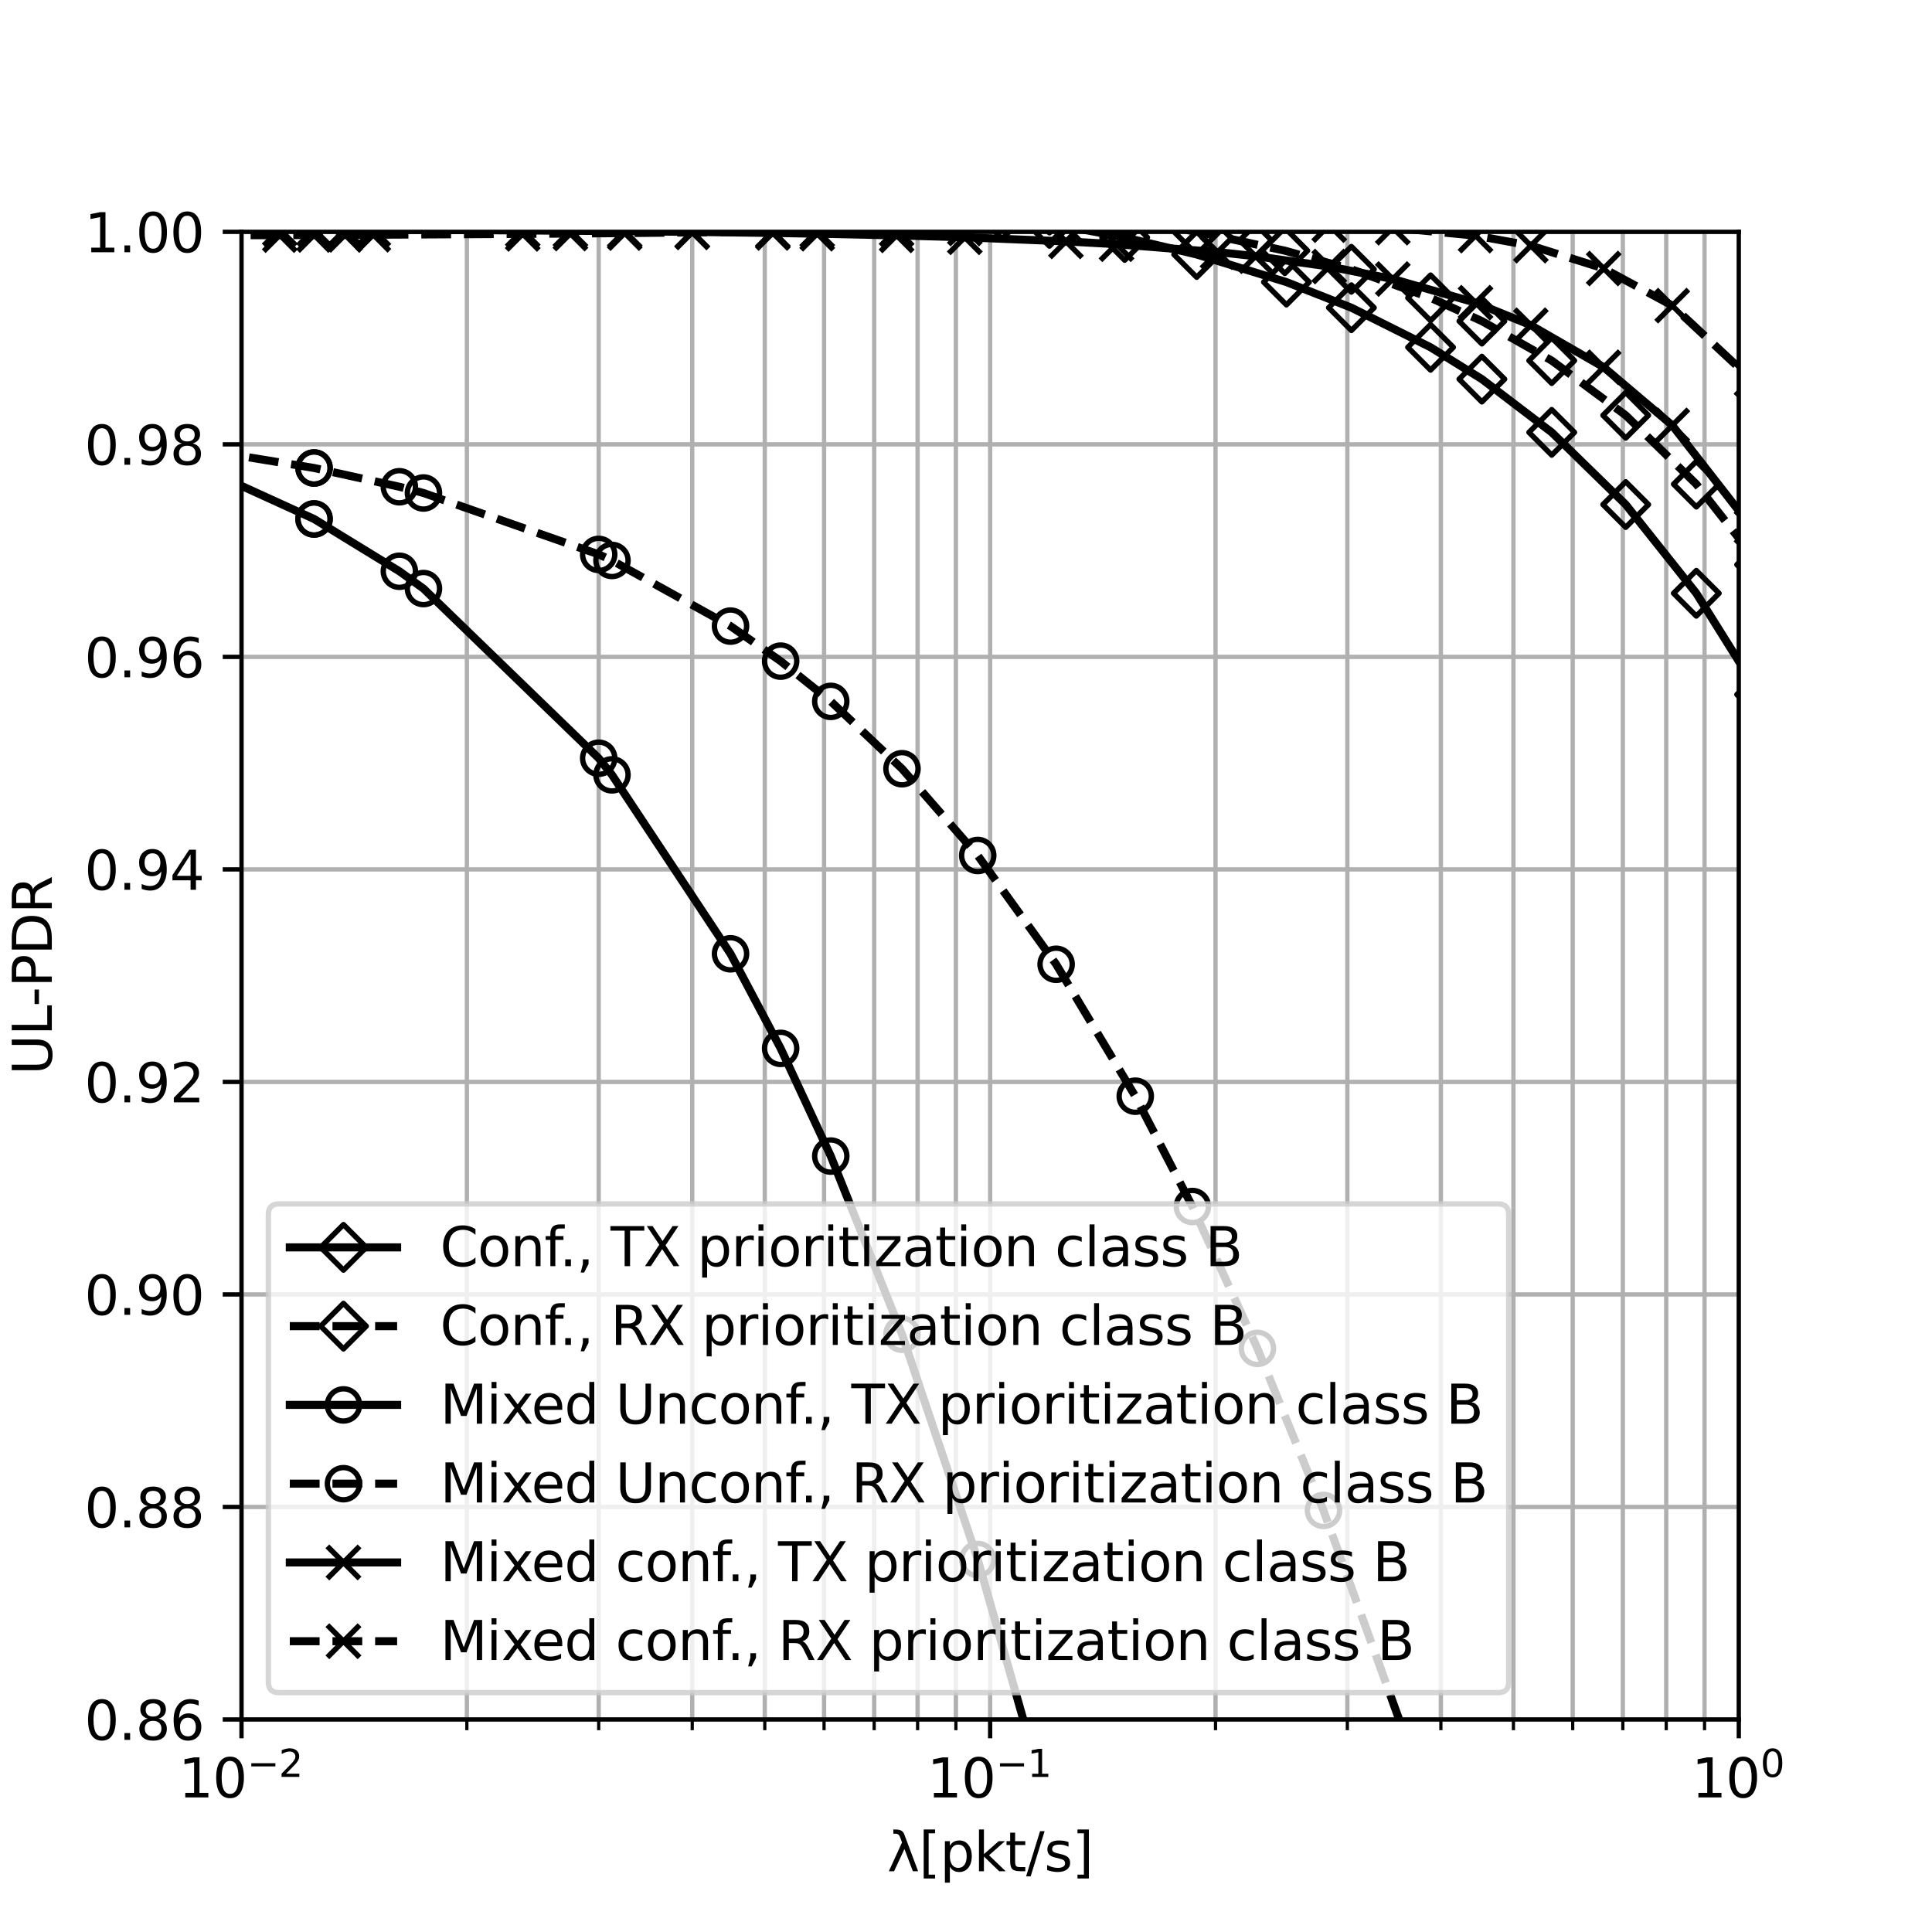 <?xml version="1.0" encoding="utf-8" standalone="no"?>
<!DOCTYPE svg PUBLIC "-//W3C//DTD SVG 1.1//EN"
  "http://www.w3.org/Graphics/SVG/1.1/DTD/svg11.dtd">
<svg xmlns:xlink="http://www.w3.org/1999/xlink" width="360pt" height="360pt" viewBox="0 0 360 360" xmlns="http://www.w3.org/2000/svg" version="1.1">
 <defs>
  <style type="text/css">*{stroke-linejoin: round; stroke-linecap: butt}</style>
 </defs>
 <g id="figure_1">
  <g id="patch_1">
   <path d="M 0 360 
L 360 360 
L 360 0 
L 0 0 
z
" style="fill: #ffffff"/>
  </g>
  <g id="axes_1">
   <g id="patch_2">
    <path d="M 45 320.4 
L 324 320.4 
L 324 43.2 
L 45 43.2 
z
" style="fill: #ffffff"/>
   </g>
   <g id="matplotlib.axis_1">
    <g id="xtick_1">
     <g id="line2d_1">
      <path d="M 45 320.4 
L 45 43.2 
" clip-path="url(#pb8c2d6638a)" style="fill: none; stroke: #b0b0b0; stroke-width: 0.8; stroke-linecap: square"/>
     </g>
     <g id="line2d_2">
      <defs>
       <path id="mf488caf78f" d="M 0 0 
L 0 3.5 
" style="stroke: #000000; stroke-width: 0.8"/>
      </defs>
      <g>
       <use xlink:href="#mf488caf78f" x="45" y="320.4" style="stroke: #000000; stroke-width: 0.8"/>
      </g>
     </g>
     <g id="text_1">
      <!-- $\mathdefault{10^{-2}}$ -->
      <g transform="translate(33.25 334.998) scale(0.1 -0.1)">
       <defs>
        <path id="DejaVuSans-31" d="M 794 531 
L 1825 531 
L 1825 4091 
L 703 3866 
L 703 4441 
L 1819 4666 
L 2450 4666 
L 2450 531 
L 3481 531 
L 3481 0 
L 794 0 
L 794 531 
z
" transform="scale(0.016)"/>
        <path id="DejaVuSans-30" d="M 2034 4250 
Q 1547 4250 1301 3770 
Q 1056 3291 1056 2328 
Q 1056 1369 1301 889 
Q 1547 409 2034 409 
Q 2525 409 2770 889 
Q 3016 1369 3016 2328 
Q 3016 3291 2770 3770 
Q 2525 4250 2034 4250 
z
M 2034 4750 
Q 2819 4750 3233 4129 
Q 3647 3509 3647 2328 
Q 3647 1150 3233 529 
Q 2819 -91 2034 -91 
Q 1250 -91 836 529 
Q 422 1150 422 2328 
Q 422 3509 836 4129 
Q 1250 4750 2034 4750 
z
" transform="scale(0.016)"/>
        <path id="DejaVuSans-2212" d="M 678 2272 
L 4684 2272 
L 4684 1741 
L 678 1741 
L 678 2272 
z
" transform="scale(0.016)"/>
        <path id="DejaVuSans-32" d="M 1228 531 
L 3431 531 
L 3431 0 
L 469 0 
L 469 531 
Q 828 903 1448 1529 
Q 2069 2156 2228 2338 
Q 2531 2678 2651 2914 
Q 2772 3150 2772 3378 
Q 2772 3750 2511 3984 
Q 2250 4219 1831 4219 
Q 1534 4219 1204 4116 
Q 875 4013 500 3803 
L 500 4441 
Q 881 4594 1212 4672 
Q 1544 4750 1819 4750 
Q 2544 4750 2975 4387 
Q 3406 4025 3406 3419 
Q 3406 3131 3298 2873 
Q 3191 2616 2906 2266 
Q 2828 2175 2409 1742 
Q 1991 1309 1228 531 
z
" transform="scale(0.016)"/>
       </defs>
       <use xlink:href="#DejaVuSans-31" transform="translate(0 0.766)"/>
       <use xlink:href="#DejaVuSans-30" transform="translate(63.623 0.766)"/>
       <use xlink:href="#DejaVuSans-2212" transform="translate(128.203 39.047) scale(0.7)"/>
       <use xlink:href="#DejaVuSans-32" transform="translate(186.855 39.047) scale(0.7)"/>
      </g>
     </g>
    </g>
    <g id="xtick_2">
     <g id="line2d_3">
      <path d="M 184.5 320.4 
L 184.5 43.2 
" clip-path="url(#pb8c2d6638a)" style="fill: none; stroke: #b0b0b0; stroke-width: 0.8; stroke-linecap: square"/>
     </g>
     <g id="line2d_4">
      <g>
       <use xlink:href="#mf488caf78f" x="184.5" y="320.4" style="stroke: #000000; stroke-width: 0.8"/>
      </g>
     </g>
     <g id="text_2">
      <!-- $\mathdefault{10^{-1}}$ -->
      <g transform="translate(172.75 334.998) scale(0.1 -0.1)">
       <use xlink:href="#DejaVuSans-31" transform="translate(0 0.684)"/>
       <use xlink:href="#DejaVuSans-30" transform="translate(63.623 0.684)"/>
       <use xlink:href="#DejaVuSans-2212" transform="translate(128.203 38.966) scale(0.7)"/>
       <use xlink:href="#DejaVuSans-31" transform="translate(186.855 38.966) scale(0.7)"/>
      </g>
     </g>
    </g>
    <g id="xtick_3">
     <g id="line2d_5">
      <path d="M 324 320.4 
L 324 43.2 
" clip-path="url(#pb8c2d6638a)" style="fill: none; stroke: #b0b0b0; stroke-width: 0.8; stroke-linecap: square"/>
     </g>
     <g id="line2d_6">
      <g>
       <use xlink:href="#mf488caf78f" x="324" y="320.4" style="stroke: #000000; stroke-width: 0.8"/>
      </g>
     </g>
     <g id="text_3">
      <!-- $\mathdefault{10^{0}}$ -->
      <g transform="translate(315.2 334.998) scale(0.1 -0.1)">
       <use xlink:href="#DejaVuSans-31" transform="translate(0 0.766)"/>
       <use xlink:href="#DejaVuSans-30" transform="translate(63.623 0.766)"/>
       <use xlink:href="#DejaVuSans-30" transform="translate(128.203 39.047) scale(0.7)"/>
      </g>
     </g>
    </g>
    <g id="xtick_4">
     <g id="line2d_7">
      <path d="M 86.994 320.4 
L 86.994 43.2 
" clip-path="url(#pb8c2d6638a)" style="fill: none; stroke: #b0b0b0; stroke-width: 0.8; stroke-linecap: square"/>
     </g>
     <g id="line2d_8">
      <defs>
       <path id="m1056802f46" d="M 0 0 
L 0 2 
" style="stroke: #000000; stroke-width: 0.6"/>
      </defs>
      <g>
       <use xlink:href="#m1056802f46" x="86.994" y="320.4" style="stroke: #000000; stroke-width: 0.6"/>
      </g>
     </g>
    </g>
    <g id="xtick_5">
     <g id="line2d_9">
      <path d="M 111.558 320.4 
L 111.558 43.2 
" clip-path="url(#pb8c2d6638a)" style="fill: none; stroke: #b0b0b0; stroke-width: 0.8; stroke-linecap: square"/>
     </g>
     <g id="line2d_10">
      <g>
       <use xlink:href="#m1056802f46" x="111.558" y="320.4" style="stroke: #000000; stroke-width: 0.6"/>
      </g>
     </g>
    </g>
    <g id="xtick_6">
     <g id="line2d_11">
      <path d="M 128.987 320.4 
L 128.987 43.2 
" clip-path="url(#pb8c2d6638a)" style="fill: none; stroke: #b0b0b0; stroke-width: 0.8; stroke-linecap: square"/>
     </g>
     <g id="line2d_12">
      <g>
       <use xlink:href="#m1056802f46" x="128.987" y="320.4" style="stroke: #000000; stroke-width: 0.6"/>
      </g>
     </g>
    </g>
    <g id="xtick_7">
     <g id="line2d_13">
      <path d="M 142.506 320.4 
L 142.506 43.2 
" clip-path="url(#pb8c2d6638a)" style="fill: none; stroke: #b0b0b0; stroke-width: 0.8; stroke-linecap: square"/>
     </g>
     <g id="line2d_14">
      <g>
       <use xlink:href="#m1056802f46" x="142.506" y="320.4" style="stroke: #000000; stroke-width: 0.6"/>
      </g>
     </g>
    </g>
    <g id="xtick_8">
     <g id="line2d_15">
      <path d="M 153.552 320.4 
L 153.552 43.2 
" clip-path="url(#pb8c2d6638a)" style="fill: none; stroke: #b0b0b0; stroke-width: 0.8; stroke-linecap: square"/>
     </g>
     <g id="line2d_16">
      <g>
       <use xlink:href="#m1056802f46" x="153.552" y="320.4" style="stroke: #000000; stroke-width: 0.6"/>
      </g>
     </g>
    </g>
    <g id="xtick_9">
     <g id="line2d_17">
      <path d="M 162.891 320.4 
L 162.891 43.2 
" clip-path="url(#pb8c2d6638a)" style="fill: none; stroke: #b0b0b0; stroke-width: 0.8; stroke-linecap: square"/>
     </g>
     <g id="line2d_18">
      <g>
       <use xlink:href="#m1056802f46" x="162.891" y="320.4" style="stroke: #000000; stroke-width: 0.6"/>
      </g>
     </g>
    </g>
    <g id="xtick_10">
     <g id="line2d_19">
      <path d="M 170.981 320.4 
L 170.981 43.2 
" clip-path="url(#pb8c2d6638a)" style="fill: none; stroke: #b0b0b0; stroke-width: 0.8; stroke-linecap: square"/>
     </g>
     <g id="line2d_20">
      <g>
       <use xlink:href="#m1056802f46" x="170.981" y="320.4" style="stroke: #000000; stroke-width: 0.6"/>
      </g>
     </g>
    </g>
    <g id="xtick_11">
     <g id="line2d_21">
      <path d="M 178.117 320.4 
L 178.117 43.2 
" clip-path="url(#pb8c2d6638a)" style="fill: none; stroke: #b0b0b0; stroke-width: 0.8; stroke-linecap: square"/>
     </g>
     <g id="line2d_22">
      <g>
       <use xlink:href="#m1056802f46" x="178.117" y="320.4" style="stroke: #000000; stroke-width: 0.6"/>
      </g>
     </g>
    </g>
    <g id="xtick_12">
     <g id="line2d_23">
      <path d="M 226.494 320.4 
L 226.494 43.2 
" clip-path="url(#pb8c2d6638a)" style="fill: none; stroke: #b0b0b0; stroke-width: 0.8; stroke-linecap: square"/>
     </g>
     <g id="line2d_24">
      <g>
       <use xlink:href="#m1056802f46" x="226.494" y="320.4" style="stroke: #000000; stroke-width: 0.6"/>
      </g>
     </g>
    </g>
    <g id="xtick_13">
     <g id="line2d_25">
      <path d="M 251.058 320.4 
L 251.058 43.2 
" clip-path="url(#pb8c2d6638a)" style="fill: none; stroke: #b0b0b0; stroke-width: 0.8; stroke-linecap: square"/>
     </g>
     <g id="line2d_26">
      <g>
       <use xlink:href="#m1056802f46" x="251.058" y="320.4" style="stroke: #000000; stroke-width: 0.6"/>
      </g>
     </g>
    </g>
    <g id="xtick_14">
     <g id="line2d_27">
      <path d="M 268.487 320.4 
L 268.487 43.2 
" clip-path="url(#pb8c2d6638a)" style="fill: none; stroke: #b0b0b0; stroke-width: 0.8; stroke-linecap: square"/>
     </g>
     <g id="line2d_28">
      <g>
       <use xlink:href="#m1056802f46" x="268.487" y="320.4" style="stroke: #000000; stroke-width: 0.6"/>
      </g>
     </g>
    </g>
    <g id="xtick_15">
     <g id="line2d_29">
      <path d="M 282.006 320.4 
L 282.006 43.2 
" clip-path="url(#pb8c2d6638a)" style="fill: none; stroke: #b0b0b0; stroke-width: 0.8; stroke-linecap: square"/>
     </g>
     <g id="line2d_30">
      <g>
       <use xlink:href="#m1056802f46" x="282.006" y="320.4" style="stroke: #000000; stroke-width: 0.6"/>
      </g>
     </g>
    </g>
    <g id="xtick_16">
     <g id="line2d_31">
      <path d="M 293.052 320.4 
L 293.052 43.2 
" clip-path="url(#pb8c2d6638a)" style="fill: none; stroke: #b0b0b0; stroke-width: 0.8; stroke-linecap: square"/>
     </g>
     <g id="line2d_32">
      <g>
       <use xlink:href="#m1056802f46" x="293.052" y="320.4" style="stroke: #000000; stroke-width: 0.6"/>
      </g>
     </g>
    </g>
    <g id="xtick_17">
     <g id="line2d_33">
      <path d="M 302.391 320.4 
L 302.391 43.2 
" clip-path="url(#pb8c2d6638a)" style="fill: none; stroke: #b0b0b0; stroke-width: 0.8; stroke-linecap: square"/>
     </g>
     <g id="line2d_34">
      <g>
       <use xlink:href="#m1056802f46" x="302.391" y="320.4" style="stroke: #000000; stroke-width: 0.6"/>
      </g>
     </g>
    </g>
    <g id="xtick_18">
     <g id="line2d_35">
      <path d="M 310.481 320.4 
L 310.481 43.2 
" clip-path="url(#pb8c2d6638a)" style="fill: none; stroke: #b0b0b0; stroke-width: 0.8; stroke-linecap: square"/>
     </g>
     <g id="line2d_36">
      <g>
       <use xlink:href="#m1056802f46" x="310.481" y="320.4" style="stroke: #000000; stroke-width: 0.6"/>
      </g>
     </g>
    </g>
    <g id="xtick_19">
     <g id="line2d_37">
      <path d="M 317.617 320.4 
L 317.617 43.2 
" clip-path="url(#pb8c2d6638a)" style="fill: none; stroke: #b0b0b0; stroke-width: 0.8; stroke-linecap: square"/>
     </g>
     <g id="line2d_38">
      <g>
       <use xlink:href="#m1056802f46" x="317.617" y="320.4" style="stroke: #000000; stroke-width: 0.6"/>
      </g>
     </g>
    </g>
    <g id="text_4">
     <!-- λ[pkt/s] -->
     <g transform="translate(165.32 348.677) scale(0.1 -0.1)">
      <defs>
       <path id="DejaVuSans-3bb" d="M 1981 4316 
L 3597 0 
L 2988 0 
L 2006 2588 
L 800 0 
L 191 0 
L 1725 3356 
L 1494 3975 
Q 1347 4369 1013 4369 
L 713 4369 
L 713 4863 
L 1078 4856 
Q 1784 4847 1981 4316 
z
" transform="scale(0.016)"/>
       <path id="DejaVuSans-5b" d="M 550 4863 
L 1875 4863 
L 1875 4416 
L 1125 4416 
L 1125 -397 
L 1875 -397 
L 1875 -844 
L 550 -844 
L 550 4863 
z
" transform="scale(0.016)"/>
       <path id="DejaVuSans-70" d="M 1159 525 
L 1159 -1331 
L 581 -1331 
L 581 3500 
L 1159 3500 
L 1159 2969 
Q 1341 3281 1617 3432 
Q 1894 3584 2278 3584 
Q 2916 3584 3314 3078 
Q 3713 2572 3713 1747 
Q 3713 922 3314 415 
Q 2916 -91 2278 -91 
Q 1894 -91 1617 61 
Q 1341 213 1159 525 
z
M 3116 1747 
Q 3116 2381 2855 2742 
Q 2594 3103 2138 3103 
Q 1681 3103 1420 2742 
Q 1159 2381 1159 1747 
Q 1159 1113 1420 752 
Q 1681 391 2138 391 
Q 2594 391 2855 752 
Q 3116 1113 3116 1747 
z
" transform="scale(0.016)"/>
       <path id="DejaVuSans-6b" d="M 581 4863 
L 1159 4863 
L 1159 1991 
L 2875 3500 
L 3609 3500 
L 1753 1863 
L 3688 0 
L 2938 0 
L 1159 1709 
L 1159 0 
L 581 0 
L 581 4863 
z
" transform="scale(0.016)"/>
       <path id="DejaVuSans-74" d="M 1172 4494 
L 1172 3500 
L 2356 3500 
L 2356 3053 
L 1172 3053 
L 1172 1153 
Q 1172 725 1289 603 
Q 1406 481 1766 481 
L 2356 481 
L 2356 0 
L 1766 0 
Q 1100 0 847 248 
Q 594 497 594 1153 
L 594 3053 
L 172 3053 
L 172 3500 
L 594 3500 
L 594 4494 
L 1172 4494 
z
" transform="scale(0.016)"/>
       <path id="DejaVuSans-2f" d="M 1625 4666 
L 2156 4666 
L 531 -594 
L 0 -594 
L 1625 4666 
z
" transform="scale(0.016)"/>
       <path id="DejaVuSans-73" d="M 2834 3397 
L 2834 2853 
Q 2591 2978 2328 3040 
Q 2066 3103 1784 3103 
Q 1356 3103 1142 2972 
Q 928 2841 928 2578 
Q 928 2378 1081 2264 
Q 1234 2150 1697 2047 
L 1894 2003 
Q 2506 1872 2764 1633 
Q 3022 1394 3022 966 
Q 3022 478 2636 193 
Q 2250 -91 1575 -91 
Q 1294 -91 989 -36 
Q 684 19 347 128 
L 347 722 
Q 666 556 975 473 
Q 1284 391 1588 391 
Q 1994 391 2212 530 
Q 2431 669 2431 922 
Q 2431 1156 2273 1281 
Q 2116 1406 1581 1522 
L 1381 1569 
Q 847 1681 609 1914 
Q 372 2147 372 2553 
Q 372 3047 722 3315 
Q 1072 3584 1716 3584 
Q 2034 3584 2315 3537 
Q 2597 3491 2834 3397 
z
" transform="scale(0.016)"/>
       <path id="DejaVuSans-5d" d="M 1947 4863 
L 1947 -844 
L 622 -844 
L 622 -397 
L 1369 -397 
L 1369 4416 
L 622 4416 
L 622 4863 
L 1947 4863 
z
" transform="scale(0.016)"/>
      </defs>
      <use xlink:href="#DejaVuSans-3bb"/>
      <use xlink:href="#DejaVuSans-5b" x="59.18"/>
      <use xlink:href="#DejaVuSans-70" x="98.193"/>
      <use xlink:href="#DejaVuSans-6b" x="161.67"/>
      <use xlink:href="#DejaVuSans-74" x="219.58"/>
      <use xlink:href="#DejaVuSans-2f" x="258.789"/>
      <use xlink:href="#DejaVuSans-73" x="292.48"/>
      <use xlink:href="#DejaVuSans-5d" x="344.58"/>
     </g>
    </g>
   </g>
   <g id="matplotlib.axis_2">
    <g id="ytick_1">
     <g id="line2d_39">
      <path d="M 45 320.4 
L 324 320.4 
" clip-path="url(#pb8c2d6638a)" style="fill: none; stroke: #b0b0b0; stroke-width: 0.8; stroke-linecap: square"/>
     </g>
     <g id="line2d_40">
      <defs>
       <path id="m2c2065a709" d="M 0 0 
L -3.5 0 
" style="stroke: #000000; stroke-width: 0.8"/>
      </defs>
      <g>
       <use xlink:href="#m2c2065a709" x="45" y="320.4" style="stroke: #000000; stroke-width: 0.8"/>
      </g>
     </g>
     <g id="text_5">
      <!-- 0.86 -->
      <g transform="translate(15.734 324.199) scale(0.1 -0.1)">
       <defs>
        <path id="DejaVuSans-2e" d="M 684 794 
L 1344 794 
L 1344 0 
L 684 0 
L 684 794 
z
" transform="scale(0.016)"/>
        <path id="DejaVuSans-38" d="M 2034 2216 
Q 1584 2216 1326 1975 
Q 1069 1734 1069 1313 
Q 1069 891 1326 650 
Q 1584 409 2034 409 
Q 2484 409 2743 651 
Q 3003 894 3003 1313 
Q 3003 1734 2745 1975 
Q 2488 2216 2034 2216 
z
M 1403 2484 
Q 997 2584 770 2862 
Q 544 3141 544 3541 
Q 544 4100 942 4425 
Q 1341 4750 2034 4750 
Q 2731 4750 3128 4425 
Q 3525 4100 3525 3541 
Q 3525 3141 3298 2862 
Q 3072 2584 2669 2484 
Q 3125 2378 3379 2068 
Q 3634 1759 3634 1313 
Q 3634 634 3220 271 
Q 2806 -91 2034 -91 
Q 1263 -91 848 271 
Q 434 634 434 1313 
Q 434 1759 690 2068 
Q 947 2378 1403 2484 
z
M 1172 3481 
Q 1172 3119 1398 2916 
Q 1625 2713 2034 2713 
Q 2441 2713 2670 2916 
Q 2900 3119 2900 3481 
Q 2900 3844 2670 4047 
Q 2441 4250 2034 4250 
Q 1625 4250 1398 4047 
Q 1172 3844 1172 3481 
z
" transform="scale(0.016)"/>
        <path id="DejaVuSans-36" d="M 2113 2584 
Q 1688 2584 1439 2293 
Q 1191 2003 1191 1497 
Q 1191 994 1439 701 
Q 1688 409 2113 409 
Q 2538 409 2786 701 
Q 3034 994 3034 1497 
Q 3034 2003 2786 2293 
Q 2538 2584 2113 2584 
z
M 3366 4563 
L 3366 3988 
Q 3128 4100 2886 4159 
Q 2644 4219 2406 4219 
Q 1781 4219 1451 3797 
Q 1122 3375 1075 2522 
Q 1259 2794 1537 2939 
Q 1816 3084 2150 3084 
Q 2853 3084 3261 2657 
Q 3669 2231 3669 1497 
Q 3669 778 3244 343 
Q 2819 -91 2113 -91 
Q 1303 -91 875 529 
Q 447 1150 447 2328 
Q 447 3434 972 4092 
Q 1497 4750 2381 4750 
Q 2619 4750 2861 4703 
Q 3103 4656 3366 4563 
z
" transform="scale(0.016)"/>
       </defs>
       <use xlink:href="#DejaVuSans-30"/>
       <use xlink:href="#DejaVuSans-2e" x="63.623"/>
       <use xlink:href="#DejaVuSans-38" x="95.41"/>
       <use xlink:href="#DejaVuSans-36" x="159.033"/>
      </g>
     </g>
    </g>
    <g id="ytick_2">
     <g id="line2d_41">
      <path d="M 45 280.8 
L 324 280.8 
" clip-path="url(#pb8c2d6638a)" style="fill: none; stroke: #b0b0b0; stroke-width: 0.8; stroke-linecap: square"/>
     </g>
     <g id="line2d_42">
      <g>
       <use xlink:href="#m2c2065a709" x="45" y="280.8" style="stroke: #000000; stroke-width: 0.8"/>
      </g>
     </g>
     <g id="text_6">
      <!-- 0.88 -->
      <g transform="translate(15.734 284.599) scale(0.1 -0.1)">
       <use xlink:href="#DejaVuSans-30"/>
       <use xlink:href="#DejaVuSans-2e" x="63.623"/>
       <use xlink:href="#DejaVuSans-38" x="95.41"/>
       <use xlink:href="#DejaVuSans-38" x="159.033"/>
      </g>
     </g>
    </g>
    <g id="ytick_3">
     <g id="line2d_43">
      <path d="M 45 241.2 
L 324 241.2 
" clip-path="url(#pb8c2d6638a)" style="fill: none; stroke: #b0b0b0; stroke-width: 0.8; stroke-linecap: square"/>
     </g>
     <g id="line2d_44">
      <g>
       <use xlink:href="#m2c2065a709" x="45" y="241.2" style="stroke: #000000; stroke-width: 0.8"/>
      </g>
     </g>
     <g id="text_7">
      <!-- 0.90 -->
      <g transform="translate(15.734 244.999) scale(0.1 -0.1)">
       <defs>
        <path id="DejaVuSans-39" d="M 703 97 
L 703 672 
Q 941 559 1184 500 
Q 1428 441 1663 441 
Q 2288 441 2617 861 
Q 2947 1281 2994 2138 
Q 2813 1869 2534 1725 
Q 2256 1581 1919 1581 
Q 1219 1581 811 2004 
Q 403 2428 403 3163 
Q 403 3881 828 4315 
Q 1253 4750 1959 4750 
Q 2769 4750 3195 4129 
Q 3622 3509 3622 2328 
Q 3622 1225 3098 567 
Q 2575 -91 1691 -91 
Q 1453 -91 1209 -44 
Q 966 3 703 97 
z
M 1959 2075 
Q 2384 2075 2632 2365 
Q 2881 2656 2881 3163 
Q 2881 3666 2632 3958 
Q 2384 4250 1959 4250 
Q 1534 4250 1286 3958 
Q 1038 3666 1038 3163 
Q 1038 2656 1286 2365 
Q 1534 2075 1959 2075 
z
" transform="scale(0.016)"/>
       </defs>
       <use xlink:href="#DejaVuSans-30"/>
       <use xlink:href="#DejaVuSans-2e" x="63.623"/>
       <use xlink:href="#DejaVuSans-39" x="95.41"/>
       <use xlink:href="#DejaVuSans-30" x="159.033"/>
      </g>
     </g>
    </g>
    <g id="ytick_4">
     <g id="line2d_45">
      <path d="M 45 201.6 
L 324 201.6 
" clip-path="url(#pb8c2d6638a)" style="fill: none; stroke: #b0b0b0; stroke-width: 0.8; stroke-linecap: square"/>
     </g>
     <g id="line2d_46">
      <g>
       <use xlink:href="#m2c2065a709" x="45" y="201.6" style="stroke: #000000; stroke-width: 0.8"/>
      </g>
     </g>
     <g id="text_8">
      <!-- 0.92 -->
      <g transform="translate(15.734 205.399) scale(0.1 -0.1)">
       <use xlink:href="#DejaVuSans-30"/>
       <use xlink:href="#DejaVuSans-2e" x="63.623"/>
       <use xlink:href="#DejaVuSans-39" x="95.41"/>
       <use xlink:href="#DejaVuSans-32" x="159.033"/>
      </g>
     </g>
    </g>
    <g id="ytick_5">
     <g id="line2d_47">
      <path d="M 45 162 
L 324 162 
" clip-path="url(#pb8c2d6638a)" style="fill: none; stroke: #b0b0b0; stroke-width: 0.8; stroke-linecap: square"/>
     </g>
     <g id="line2d_48">
      <g>
       <use xlink:href="#m2c2065a709" x="45" y="162" style="stroke: #000000; stroke-width: 0.8"/>
      </g>
     </g>
     <g id="text_9">
      <!-- 0.94 -->
      <g transform="translate(15.734 165.799) scale(0.1 -0.1)">
       <defs>
        <path id="DejaVuSans-34" d="M 2419 4116 
L 825 1625 
L 2419 1625 
L 2419 4116 
z
M 2253 4666 
L 3047 4666 
L 3047 1625 
L 3713 1625 
L 3713 1100 
L 3047 1100 
L 3047 0 
L 2419 0 
L 2419 1100 
L 313 1100 
L 313 1709 
L 2253 4666 
z
" transform="scale(0.016)"/>
       </defs>
       <use xlink:href="#DejaVuSans-30"/>
       <use xlink:href="#DejaVuSans-2e" x="63.623"/>
       <use xlink:href="#DejaVuSans-39" x="95.41"/>
       <use xlink:href="#DejaVuSans-34" x="159.033"/>
      </g>
     </g>
    </g>
    <g id="ytick_6">
     <g id="line2d_49">
      <path d="M 45 122.4 
L 324 122.4 
" clip-path="url(#pb8c2d6638a)" style="fill: none; stroke: #b0b0b0; stroke-width: 0.8; stroke-linecap: square"/>
     </g>
     <g id="line2d_50">
      <g>
       <use xlink:href="#m2c2065a709" x="45" y="122.4" style="stroke: #000000; stroke-width: 0.8"/>
      </g>
     </g>
     <g id="text_10">
      <!-- 0.96 -->
      <g transform="translate(15.734 126.199) scale(0.1 -0.1)">
       <use xlink:href="#DejaVuSans-30"/>
       <use xlink:href="#DejaVuSans-2e" x="63.623"/>
       <use xlink:href="#DejaVuSans-39" x="95.41"/>
       <use xlink:href="#DejaVuSans-36" x="159.033"/>
      </g>
     </g>
    </g>
    <g id="ytick_7">
     <g id="line2d_51">
      <path d="M 45 82.8 
L 324 82.8 
" clip-path="url(#pb8c2d6638a)" style="fill: none; stroke: #b0b0b0; stroke-width: 0.8; stroke-linecap: square"/>
     </g>
     <g id="line2d_52">
      <g>
       <use xlink:href="#m2c2065a709" x="45" y="82.8" style="stroke: #000000; stroke-width: 0.8"/>
      </g>
     </g>
     <g id="text_11">
      <!-- 0.98 -->
      <g transform="translate(15.734 86.599) scale(0.1 -0.1)">
       <use xlink:href="#DejaVuSans-30"/>
       <use xlink:href="#DejaVuSans-2e" x="63.623"/>
       <use xlink:href="#DejaVuSans-39" x="95.41"/>
       <use xlink:href="#DejaVuSans-38" x="159.033"/>
      </g>
     </g>
    </g>
    <g id="ytick_8">
     <g id="line2d_53">
      <path d="M 45 43.2 
L 324 43.2 
" clip-path="url(#pb8c2d6638a)" style="fill: none; stroke: #b0b0b0; stroke-width: 0.8; stroke-linecap: square"/>
     </g>
     <g id="line2d_54">
      <g>
       <use xlink:href="#m2c2065a709" x="45" y="43.2" style="stroke: #000000; stroke-width: 0.8"/>
      </g>
     </g>
     <g id="text_12">
      <!-- 1.00 -->
      <g transform="translate(15.734 46.999) scale(0.1 -0.1)">
       <use xlink:href="#DejaVuSans-31"/>
       <use xlink:href="#DejaVuSans-2e" x="63.623"/>
       <use xlink:href="#DejaVuSans-30" x="95.41"/>
       <use xlink:href="#DejaVuSans-30" x="159.033"/>
      </g>
     </g>
    </g>
    <g id="text_13">
     <!-- UL-PDR -->
     <g transform="translate(9.655 200.301) rotate(-90) scale(0.1 -0.1)">
      <defs>
       <path id="DejaVuSans-55" d="M 556 4666 
L 1191 4666 
L 1191 1831 
Q 1191 1081 1462 751 
Q 1734 422 2344 422 
Q 2950 422 3222 751 
Q 3494 1081 3494 1831 
L 3494 4666 
L 4128 4666 
L 4128 1753 
Q 4128 841 3676 375 
Q 3225 -91 2344 -91 
Q 1459 -91 1007 375 
Q 556 841 556 1753 
L 556 4666 
z
" transform="scale(0.016)"/>
       <path id="DejaVuSans-4c" d="M 628 4666 
L 1259 4666 
L 1259 531 
L 3531 531 
L 3531 0 
L 628 0 
L 628 4666 
z
" transform="scale(0.016)"/>
       <path id="DejaVuSans-2d" d="M 313 2009 
L 1997 2009 
L 1997 1497 
L 313 1497 
L 313 2009 
z
" transform="scale(0.016)"/>
       <path id="DejaVuSans-50" d="M 1259 4147 
L 1259 2394 
L 2053 2394 
Q 2494 2394 2734 2622 
Q 2975 2850 2975 3272 
Q 2975 3691 2734 3919 
Q 2494 4147 2053 4147 
L 1259 4147 
z
M 628 4666 
L 2053 4666 
Q 2838 4666 3239 4311 
Q 3641 3956 3641 3272 
Q 3641 2581 3239 2228 
Q 2838 1875 2053 1875 
L 1259 1875 
L 1259 0 
L 628 0 
L 628 4666 
z
" transform="scale(0.016)"/>
       <path id="DejaVuSans-44" d="M 1259 4147 
L 1259 519 
L 2022 519 
Q 2988 519 3436 956 
Q 3884 1394 3884 2338 
Q 3884 3275 3436 3711 
Q 2988 4147 2022 4147 
L 1259 4147 
z
M 628 4666 
L 1925 4666 
Q 3281 4666 3915 4102 
Q 4550 3538 4550 2338 
Q 4550 1131 3912 565 
Q 3275 0 1925 0 
L 628 0 
L 628 4666 
z
" transform="scale(0.016)"/>
       <path id="DejaVuSans-52" d="M 2841 2188 
Q 3044 2119 3236 1894 
Q 3428 1669 3622 1275 
L 4263 0 
L 3584 0 
L 2988 1197 
Q 2756 1666 2539 1819 
Q 2322 1972 1947 1972 
L 1259 1972 
L 1259 0 
L 628 0 
L 628 4666 
L 2053 4666 
Q 2853 4666 3247 4331 
Q 3641 3997 3641 3322 
Q 3641 2881 3436 2590 
Q 3231 2300 2841 2188 
z
M 1259 4147 
L 1259 2491 
L 2053 2491 
Q 2509 2491 2742 2702 
Q 2975 2913 2975 3322 
Q 2975 3731 2742 3939 
Q 2509 4147 2053 4147 
L 1259 4147 
z
" transform="scale(0.016)"/>
      </defs>
      <use xlink:href="#DejaVuSans-55"/>
      <use xlink:href="#DejaVuSans-4c" x="73.193"/>
      <use xlink:href="#DejaVuSans-2d" x="127.156"/>
      <use xlink:href="#DejaVuSans-50" x="163.24"/>
      <use xlink:href="#DejaVuSans-44" x="223.543"/>
      <use xlink:href="#DejaVuSans-52" x="300.545"/>
     </g>
    </g>
   </g>
   <g id="line2d_55">
    <path d="M -1 32.085 
L 16.525 32.201 
L 27.571 32.303 
L 36.91 32.405 
L 36.91 32.405 
L 45 32.507 
L 74.414 33.019 
L 86.994 33.326 
L 100.513 33.736 
L 103.469 33.838 
L 116.408 34.351 
L 128.987 34.968 
L 150.974 36.411 
L 157.225 36.928 
L 174.654 38.691 
L 186.73 40.254 
L 195.546 41.614 
L 209.568 44.243 
L 222.986 47.422 
L 239.709 52.563 
L 251.811 57.337 
L 266.564 64.715 
L 276.126 70.646 
L 289.142 80.562 
L 302.93 94.014 
L 316.083 110.55 
L 327.886 129.419 
L 341.277 156.917 
L 354.201 191.627 
L 361 215.778 
" clip-path="url(#pb8c2d6638a)" style="fill: none; stroke: #000000; stroke-width: 1.5; stroke-linecap: square"/>
    <defs>
     <path id="ma69fb7b043" d="M -0 4.243 
L 4.243 0 
L 0 -4.243 
L -4.243 -0 
z
" style="stroke: #000000; stroke-linejoin: miter"/>
    </defs>
    <g clip-path="url(#pb8c2d6638a)">
     <use xlink:href="#ma69fb7b043" x="-1" y="32.085" style="fill-opacity: 0; stroke: #000000; stroke-linejoin: miter"/>
     <use xlink:href="#ma69fb7b043" x="16.525" y="32.201" style="fill-opacity: 0; stroke: #000000; stroke-linejoin: miter"/>
     <use xlink:href="#ma69fb7b043" x="27.571" y="32.303" style="fill-opacity: 0; stroke: #000000; stroke-linejoin: miter"/>
     <use xlink:href="#ma69fb7b043" x="36.91" y="32.405" style="fill-opacity: 0; stroke: #000000; stroke-linejoin: miter"/>
     <use xlink:href="#ma69fb7b043" x="36.91" y="32.405" style="fill-opacity: 0; stroke: #000000; stroke-linejoin: miter"/>
     <use xlink:href="#ma69fb7b043" x="45" y="32.507" style="fill-opacity: 0; stroke: #000000; stroke-linejoin: miter"/>
     <use xlink:href="#ma69fb7b043" x="74.414" y="33.019" style="fill-opacity: 0; stroke: #000000; stroke-linejoin: miter"/>
     <use xlink:href="#ma69fb7b043" x="86.994" y="33.326" style="fill-opacity: 0; stroke: #000000; stroke-linejoin: miter"/>
     <use xlink:href="#ma69fb7b043" x="100.513" y="33.736" style="fill-opacity: 0; stroke: #000000; stroke-linejoin: miter"/>
     <use xlink:href="#ma69fb7b043" x="103.469" y="33.838" style="fill-opacity: 0; stroke: #000000; stroke-linejoin: miter"/>
     <use xlink:href="#ma69fb7b043" x="116.408" y="34.351" style="fill-opacity: 0; stroke: #000000; stroke-linejoin: miter"/>
     <use xlink:href="#ma69fb7b043" x="128.987" y="34.968" style="fill-opacity: 0; stroke: #000000; stroke-linejoin: miter"/>
     <use xlink:href="#ma69fb7b043" x="150.974" y="36.411" style="fill-opacity: 0; stroke: #000000; stroke-linejoin: miter"/>
     <use xlink:href="#ma69fb7b043" x="157.225" y="36.928" style="fill-opacity: 0; stroke: #000000; stroke-linejoin: miter"/>
     <use xlink:href="#ma69fb7b043" x="174.654" y="38.691" style="fill-opacity: 0; stroke: #000000; stroke-linejoin: miter"/>
     <use xlink:href="#ma69fb7b043" x="186.73" y="40.254" style="fill-opacity: 0; stroke: #000000; stroke-linejoin: miter"/>
     <use xlink:href="#ma69fb7b043" x="195.546" y="41.614" style="fill-opacity: 0; stroke: #000000; stroke-linejoin: miter"/>
     <use xlink:href="#ma69fb7b043" x="209.568" y="44.243" style="fill-opacity: 0; stroke: #000000; stroke-linejoin: miter"/>
     <use xlink:href="#ma69fb7b043" x="222.986" y="47.422" style="fill-opacity: 0; stroke: #000000; stroke-linejoin: miter"/>
     <use xlink:href="#ma69fb7b043" x="239.709" y="52.563" style="fill-opacity: 0; stroke: #000000; stroke-linejoin: miter"/>
     <use xlink:href="#ma69fb7b043" x="251.811" y="57.337" style="fill-opacity: 0; stroke: #000000; stroke-linejoin: miter"/>
     <use xlink:href="#ma69fb7b043" x="266.564" y="64.715" style="fill-opacity: 0; stroke: #000000; stroke-linejoin: miter"/>
     <use xlink:href="#ma69fb7b043" x="276.126" y="70.646" style="fill-opacity: 0; stroke: #000000; stroke-linejoin: miter"/>
     <use xlink:href="#ma69fb7b043" x="289.142" y="80.562" style="fill-opacity: 0; stroke: #000000; stroke-linejoin: miter"/>
     <use xlink:href="#ma69fb7b043" x="302.93" y="94.014" style="fill-opacity: 0; stroke: #000000; stroke-linejoin: miter"/>
     <use xlink:href="#ma69fb7b043" x="316.083" y="110.55" style="fill-opacity: 0; stroke: #000000; stroke-linejoin: miter"/>
     <use xlink:href="#ma69fb7b043" x="327.886" y="129.419" style="fill-opacity: 0; stroke: #000000; stroke-linejoin: miter"/>
     <use xlink:href="#ma69fb7b043" x="341.277" y="156.917" style="fill-opacity: 0; stroke: #000000; stroke-linejoin: miter"/>
     <use xlink:href="#ma69fb7b043" x="354.201" y="191.627" style="fill-opacity: 0; stroke: #000000; stroke-linejoin: miter"/>
     <use xlink:href="#ma69fb7b043" x="367.748" y="239.748" style="fill-opacity: 0; stroke: #000000; stroke-linejoin: miter"/>
     <use xlink:href="#ma69fb7b043" x="381.392" y="305.005" style="fill-opacity: 0; stroke: #000000; stroke-linejoin: miter"/>
     <use xlink:href="#ma69fb7b043" x="394.136" y="387.201" style="fill-opacity: 0; stroke: #000000; stroke-linejoin: miter"/>
     <use xlink:href="#ma69fb7b043" x="407.493" y="504.401" style="fill-opacity: 0; stroke: #000000; stroke-linejoin: miter"/>
     <use xlink:href="#ma69fb7b043" x="420.329" y="659.453" style="fill-opacity: 0; stroke: #000000; stroke-linejoin: miter"/>
     <use xlink:href="#ma69fb7b043" x="432.892" y="868.715" style="fill-opacity: 0; stroke: #000000; stroke-linejoin: miter"/>
     <use xlink:href="#ma69fb7b043" x="446.122" y="1177.714" style="fill-opacity: 0; stroke: #000000; stroke-linejoin: miter"/>
    </g>
   </g>
   <g id="line2d_56">
    <path d="M -1 32.649 
L 16.525 32.727 
L 27.571 32.796 
L 36.91 32.864 
L 36.91 32.864 
L 45 32.933 
L 74.414 33.277 
L 86.994 33.484 
L 100.513 33.76 
L 103.469 33.829 
L 116.408 34.176 
L 128.987 34.593 
L 150.974 35.572 
L 157.225 35.924 
L 174.654 37.127 
L 186.73 38.198 
L 195.546 39.133 
L 209.568 40.951 
L 222.986 43.165 
L 239.404 46.707 
L 251.811 50.179 
L 266.564 55.5 
L 276.126 59.835 
L 289.142 67.195 
L 302.93 77.386 
L 316.083 90.214 
L 327.886 105.22 
L 341.277 127.712 
L 354.201 157.02 
L 361 178.13 
" clip-path="url(#pb8c2d6638a)" style="fill: none; stroke-dasharray: 5.55,2.4; stroke-dashoffset: 0; stroke: #000000; stroke-width: 1.5"/>
    <g clip-path="url(#pb8c2d6638a)">
     <use xlink:href="#ma69fb7b043" x="-1" y="32.649" style="fill-opacity: 0; stroke: #000000; stroke-linejoin: miter"/>
     <use xlink:href="#ma69fb7b043" x="16.525" y="32.727" style="fill-opacity: 0; stroke: #000000; stroke-linejoin: miter"/>
     <use xlink:href="#ma69fb7b043" x="27.571" y="32.796" style="fill-opacity: 0; stroke: #000000; stroke-linejoin: miter"/>
     <use xlink:href="#ma69fb7b043" x="36.91" y="32.864" style="fill-opacity: 0; stroke: #000000; stroke-linejoin: miter"/>
     <use xlink:href="#ma69fb7b043" x="36.91" y="32.864" style="fill-opacity: 0; stroke: #000000; stroke-linejoin: miter"/>
     <use xlink:href="#ma69fb7b043" x="45" y="32.933" style="fill-opacity: 0; stroke: #000000; stroke-linejoin: miter"/>
     <use xlink:href="#ma69fb7b043" x="74.414" y="33.277" style="fill-opacity: 0; stroke: #000000; stroke-linejoin: miter"/>
     <use xlink:href="#ma69fb7b043" x="86.994" y="33.484" style="fill-opacity: 0; stroke: #000000; stroke-linejoin: miter"/>
     <use xlink:href="#ma69fb7b043" x="100.513" y="33.76" style="fill-opacity: 0; stroke: #000000; stroke-linejoin: miter"/>
     <use xlink:href="#ma69fb7b043" x="103.469" y="33.829" style="fill-opacity: 0; stroke: #000000; stroke-linejoin: miter"/>
     <use xlink:href="#ma69fb7b043" x="116.408" y="34.176" style="fill-opacity: 0; stroke: #000000; stroke-linejoin: miter"/>
     <use xlink:href="#ma69fb7b043" x="128.987" y="34.593" style="fill-opacity: 0; stroke: #000000; stroke-linejoin: miter"/>
     <use xlink:href="#ma69fb7b043" x="150.974" y="35.572" style="fill-opacity: 0; stroke: #000000; stroke-linejoin: miter"/>
     <use xlink:href="#ma69fb7b043" x="157.225" y="35.924" style="fill-opacity: 0; stroke: #000000; stroke-linejoin: miter"/>
     <use xlink:href="#ma69fb7b043" x="174.654" y="37.127" style="fill-opacity: 0; stroke: #000000; stroke-linejoin: miter"/>
     <use xlink:href="#ma69fb7b043" x="186.73" y="38.198" style="fill-opacity: 0; stroke: #000000; stroke-linejoin: miter"/>
     <use xlink:href="#ma69fb7b043" x="195.546" y="39.133" style="fill-opacity: 0; stroke: #000000; stroke-linejoin: miter"/>
     <use xlink:href="#ma69fb7b043" x="209.568" y="40.951" style="fill-opacity: 0; stroke: #000000; stroke-linejoin: miter"/>
     <use xlink:href="#ma69fb7b043" x="222.986" y="43.165" style="fill-opacity: 0; stroke: #000000; stroke-linejoin: miter"/>
     <use xlink:href="#ma69fb7b043" x="239.404" y="46.707" style="fill-opacity: 0; stroke: #000000; stroke-linejoin: miter"/>
     <use xlink:href="#ma69fb7b043" x="251.811" y="50.179" style="fill-opacity: 0; stroke: #000000; stroke-linejoin: miter"/>
     <use xlink:href="#ma69fb7b043" x="266.564" y="55.5" style="fill-opacity: 0; stroke: #000000; stroke-linejoin: miter"/>
     <use xlink:href="#ma69fb7b043" x="276.126" y="59.835" style="fill-opacity: 0; stroke: #000000; stroke-linejoin: miter"/>
     <use xlink:href="#ma69fb7b043" x="289.142" y="67.195" style="fill-opacity: 0; stroke: #000000; stroke-linejoin: miter"/>
     <use xlink:href="#ma69fb7b043" x="302.93" y="77.386" style="fill-opacity: 0; stroke: #000000; stroke-linejoin: miter"/>
     <use xlink:href="#ma69fb7b043" x="316.083" y="90.214" style="fill-opacity: 0; stroke: #000000; stroke-linejoin: miter"/>
     <use xlink:href="#ma69fb7b043" x="327.886" y="105.22" style="fill-opacity: 0; stroke: #000000; stroke-linejoin: miter"/>
     <use xlink:href="#ma69fb7b043" x="341.277" y="127.712" style="fill-opacity: 0; stroke: #000000; stroke-linejoin: miter"/>
     <use xlink:href="#ma69fb7b043" x="354.201" y="157.02" style="fill-opacity: 0; stroke: #000000; stroke-linejoin: miter"/>
     <use xlink:href="#ma69fb7b043" x="367.748" y="199.082" style="fill-opacity: 0; stroke: #000000; stroke-linejoin: miter"/>
     <use xlink:href="#ma69fb7b043" x="381.392" y="258.291" style="fill-opacity: 0; stroke: #000000; stroke-linejoin: miter"/>
     <use xlink:href="#ma69fb7b043" x="394.136" y="335.69" style="fill-opacity: 0; stroke: #000000; stroke-linejoin: miter"/>
     <use xlink:href="#ma69fb7b043" x="407.493" y="450.231" style="fill-opacity: 0; stroke: #000000; stroke-linejoin: miter"/>
     <use xlink:href="#ma69fb7b043" x="420.329" y="607.397" style="fill-opacity: 0; stroke: #000000; stroke-linejoin: miter"/>
     <use xlink:href="#ma69fb7b043" x="432.892" y="826.87" style="fill-opacity: 0; stroke: #000000; stroke-linejoin: miter"/>
     <use xlink:href="#ma69fb7b043" x="446.122" y="1161.746" style="fill-opacity: 0; stroke: #000000; stroke-linejoin: miter"/>
    </g>
   </g>
   <g id="line2d_57">
    <path d="M -1 76.747 
L 27.571 83.545 
L 36.91 86.852 
L 58.519 96.702 
L 58.519 96.702 
L 74.414 106.447 
L 78.904 109.671 
L 111.558 141.284 
L 114.032 144.383 
L 136.123 177.726 
L 145.462 195.35 
L 154.801 215.42 
L 168.072 248.62 
L 182.184 290.589 
L 196.795 341.86 
L 201.504 361 
" clip-path="url(#pb8c2d6638a)" style="fill: none; stroke: #000000; stroke-width: 1.5; stroke-linecap: square"/>
    <defs>
     <path id="m757a3f0a1d" d="M 0 3 
C 0.796 3 1.559 2.684 2.121 2.121 
C 2.684 1.559 3 0.796 3 0 
C 3 -0.796 2.684 -1.559 2.121 -2.121 
C 1.559 -2.684 0.796 -3 0 -3 
C -0.796 -3 -1.559 -2.684 -2.121 -2.121 
C -2.684 -1.559 -3 -0.796 -3 0 
C -3 0.796 -2.684 1.559 -2.121 2.121 
C -1.559 2.684 -0.796 3 0 3 
z
" style="stroke: #000000"/>
    </defs>
    <g clip-path="url(#pb8c2d6638a)">
     <use xlink:href="#m757a3f0a1d" x="-1" y="76.747" style="fill-opacity: 0; stroke: #000000"/>
     <use xlink:href="#m757a3f0a1d" x="27.571" y="83.545" style="fill-opacity: 0; stroke: #000000"/>
     <use xlink:href="#m757a3f0a1d" x="36.91" y="86.852" style="fill-opacity: 0; stroke: #000000"/>
     <use xlink:href="#m757a3f0a1d" x="58.519" y="96.702" style="fill-opacity: 0; stroke: #000000"/>
     <use xlink:href="#m757a3f0a1d" x="58.519" y="96.702" style="fill-opacity: 0; stroke: #000000"/>
     <use xlink:href="#m757a3f0a1d" x="74.414" y="106.447" style="fill-opacity: 0; stroke: #000000"/>
     <use xlink:href="#m757a3f0a1d" x="78.904" y="109.671" style="fill-opacity: 0; stroke: #000000"/>
     <use xlink:href="#m757a3f0a1d" x="111.558" y="141.284" style="fill-opacity: 0; stroke: #000000"/>
     <use xlink:href="#m757a3f0a1d" x="114.032" y="144.383" style="fill-opacity: 0; stroke: #000000"/>
     <use xlink:href="#m757a3f0a1d" x="136.123" y="177.726" style="fill-opacity: 0; stroke: #000000"/>
     <use xlink:href="#m757a3f0a1d" x="145.462" y="195.35" style="fill-opacity: 0; stroke: #000000"/>
     <use xlink:href="#m757a3f0a1d" x="154.801" y="215.42" style="fill-opacity: 0; stroke: #000000"/>
     <use xlink:href="#m757a3f0a1d" x="168.072" y="248.62" style="fill-opacity: 0; stroke: #000000"/>
     <use xlink:href="#m757a3f0a1d" x="182.184" y="290.589" style="fill-opacity: 0; stroke: #000000"/>
     <use xlink:href="#m757a3f0a1d" x="196.795" y="341.86" style="fill-opacity: 0; stroke: #000000"/>
     <use xlink:href="#m757a3f0a1d" x="211.538" y="401.783" style="fill-opacity: 0; stroke: #000000"/>
     <use xlink:href="#m757a3f0a1d" x="222.178" y="449.756" style="fill-opacity: 0; stroke: #000000"/>
     <use xlink:href="#m757a3f0a1d" x="234.299" y="508.224" style="fill-opacity: 0; stroke: #000000"/>
     <use xlink:href="#m757a3f0a1d" x="246.607" y="569.924" style="fill-opacity: 0; stroke: #000000"/>
     <use xlink:href="#m757a3f0a1d" x="262.314" y="647.319" style="fill-opacity: 0; stroke: #000000"/>
     <use xlink:href="#m757a3f0a1d" x="273.22" y="696.173" style="fill-opacity: 0; stroke: #000000"/>
     <use xlink:href="#m757a3f0a1d" x="286.529" y="745.401" style="fill-opacity: 0; stroke: #000000"/>
     <use xlink:href="#m757a3f0a1d" x="299.737" y="779.449" style="fill-opacity: 0; stroke: #000000"/>
     <use xlink:href="#m757a3f0a1d" x="312.803" y="800.188" style="fill-opacity: 0; stroke: #000000"/>
     <use xlink:href="#m757a3f0a1d" x="325.125" y="818.751" style="fill-opacity: 0; stroke: #000000"/>
     <use xlink:href="#m757a3f0a1d" x="338.301" y="863.478" style="fill-opacity: 0; stroke: #000000"/>
     <use xlink:href="#m757a3f0a1d" x="352.946" y="988.55" style="fill-opacity: 0; stroke: #000000"/>
     <use xlink:href="#m757a3f0a1d" x="365.576" y="1175.565" style="fill-opacity: 0; stroke: #000000"/>
     <use xlink:href="#m757a3f0a1d" x="378.873" y="1366.291" style="fill-opacity: 0; stroke: #000000"/>
     <use xlink:href="#m757a3f0a1d" x="390.508" y="1368.562" style="fill-opacity: 0; stroke: #000000"/>
     <use xlink:href="#m757a3f0a1d" x="404.037" y="1536.979" style="fill-opacity: 0; stroke: #000000"/>
    </g>
   </g>
   <g id="line2d_58">
    <path d="M -1 80.075 
L 27.571 82.497 
L 36.91 83.678 
L 58.519 87.203 
L 58.519 87.203 
L 74.414 90.701 
L 78.904 91.862 
L 111.558 103.306 
L 114.032 104.434 
L 136.123 116.665 
L 145.462 123.195 
L 154.801 130.692 
L 168.072 143.243 
L 182.184 159.407 
L 196.795 179.678 
L 211.538 204.261 
L 222.178 224.815 
L 234.299 251.249 
L 246.607 281.447 
L 262.314 324.833 
L 273.22 358.103 
L 274.091 361 
" clip-path="url(#pb8c2d6638a)" style="fill: none; stroke-dasharray: 5.55,2.4; stroke-dashoffset: 0; stroke: #000000; stroke-width: 1.5"/>
    <g clip-path="url(#pb8c2d6638a)">
     <use xlink:href="#m757a3f0a1d" x="-1" y="80.075" style="fill-opacity: 0; stroke: #000000"/>
     <use xlink:href="#m757a3f0a1d" x="27.571" y="82.497" style="fill-opacity: 0; stroke: #000000"/>
     <use xlink:href="#m757a3f0a1d" x="36.91" y="83.678" style="fill-opacity: 0; stroke: #000000"/>
     <use xlink:href="#m757a3f0a1d" x="58.519" y="87.203" style="fill-opacity: 0; stroke: #000000"/>
     <use xlink:href="#m757a3f0a1d" x="58.519" y="87.203" style="fill-opacity: 0; stroke: #000000"/>
     <use xlink:href="#m757a3f0a1d" x="74.414" y="90.701" style="fill-opacity: 0; stroke: #000000"/>
     <use xlink:href="#m757a3f0a1d" x="78.904" y="91.862" style="fill-opacity: 0; stroke: #000000"/>
     <use xlink:href="#m757a3f0a1d" x="111.558" y="103.306" style="fill-opacity: 0; stroke: #000000"/>
     <use xlink:href="#m757a3f0a1d" x="114.032" y="104.434" style="fill-opacity: 0; stroke: #000000"/>
     <use xlink:href="#m757a3f0a1d" x="136.123" y="116.665" style="fill-opacity: 0; stroke: #000000"/>
     <use xlink:href="#m757a3f0a1d" x="145.462" y="123.195" style="fill-opacity: 0; stroke: #000000"/>
     <use xlink:href="#m757a3f0a1d" x="154.801" y="130.692" style="fill-opacity: 0; stroke: #000000"/>
     <use xlink:href="#m757a3f0a1d" x="168.072" y="143.243" style="fill-opacity: 0; stroke: #000000"/>
     <use xlink:href="#m757a3f0a1d" x="182.184" y="159.407" style="fill-opacity: 0; stroke: #000000"/>
     <use xlink:href="#m757a3f0a1d" x="196.795" y="179.678" style="fill-opacity: 0; stroke: #000000"/>
     <use xlink:href="#m757a3f0a1d" x="211.538" y="204.261" style="fill-opacity: 0; stroke: #000000"/>
     <use xlink:href="#m757a3f0a1d" x="222.178" y="224.815" style="fill-opacity: 0; stroke: #000000"/>
     <use xlink:href="#m757a3f0a1d" x="234.299" y="251.249" style="fill-opacity: 0; stroke: #000000"/>
     <use xlink:href="#m757a3f0a1d" x="246.607" y="281.447" style="fill-opacity: 0; stroke: #000000"/>
     <use xlink:href="#m757a3f0a1d" x="262.314" y="324.833" style="fill-opacity: 0; stroke: #000000"/>
     <use xlink:href="#m757a3f0a1d" x="273.22" y="358.103" style="fill-opacity: 0; stroke: #000000"/>
     <use xlink:href="#m757a3f0a1d" x="286.529" y="402.396" style="fill-opacity: 0; stroke: #000000"/>
     <use xlink:href="#m757a3f0a1d" x="299.737" y="451.477" style="fill-opacity: 0; stroke: #000000"/>
     <use xlink:href="#m757a3f0a1d" x="312.803" y="508.166" style="fill-opacity: 0; stroke: #000000"/>
     <use xlink:href="#m757a3f0a1d" x="325.125" y="574.893" style="fill-opacity: 0; stroke: #000000"/>
     <use xlink:href="#m757a3f0a1d" x="338.301" y="670.975" style="fill-opacity: 0; stroke: #000000"/>
     <use xlink:href="#m757a3f0a1d" x="352.946" y="823.822" style="fill-opacity: 0; stroke: #000000"/>
     <use xlink:href="#m757a3f0a1d" x="365.576" y="999.453" style="fill-opacity: 0; stroke: #000000"/>
     <use xlink:href="#m757a3f0a1d" x="378.873" y="1198.741" style="fill-opacity: 0; stroke: #000000"/>
     <use xlink:href="#m757a3f0a1d" x="390.508" y="1326.137" style="fill-opacity: 0; stroke: #000000"/>
     <use xlink:href="#m757a3f0a1d" x="404.037" y="1477.481" style="fill-opacity: 0; stroke: #000000"/>
    </g>
   </g>
   <g id="line2d_59">
    <path d="M -1 42.647 
L 3.006 42.651 
L 3.006 42.651 
L 16.525 42.67 
L 36.91 42.707 
L 52.136 42.744 
L 58.519 42.763 
L 64.293 42.782 
L 69.565 42.802 
L 97.405 42.939 
L 106.287 43 
L 116.408 43.083 
L 128.987 43.21 
L 144.002 43.41 
L 152.277 43.548 
L 167.071 43.862 
L 179.777 44.222 
L 198.622 44.982 
L 208.046 45.505 
L 226.871 46.979 
L 233.965 47.739 
L 247.685 49.666 
L 259.526 51.993 
L 274.946 56.4 
L 285.25 60.603 
L 298.826 68.428 
L 311.606 79.263 
L 326.376 98.216 
L 340.475 126.282 
L 351.328 157.95 
L 361 199.773 
" clip-path="url(#pb8c2d6638a)" style="fill: none; stroke: #000000; stroke-width: 1.5; stroke-linecap: square"/>
    <defs>
     <path id="mdc146603ad" d="M -3 3 
L 3 -3 
M -3 -3 
L 3 3 
" style="stroke: #000000"/>
    </defs>
    <g clip-path="url(#pb8c2d6638a)">
     <use xlink:href="#mdc146603ad" x="-1" y="42.647" style="fill-opacity: 0; stroke: #000000"/>
     <use xlink:href="#mdc146603ad" x="3.006" y="42.651" style="fill-opacity: 0; stroke: #000000"/>
     <use xlink:href="#mdc146603ad" x="3.006" y="42.651" style="fill-opacity: 0; stroke: #000000"/>
     <use xlink:href="#mdc146603ad" x="16.525" y="42.67" style="fill-opacity: 0; stroke: #000000"/>
     <use xlink:href="#mdc146603ad" x="36.91" y="42.707" style="fill-opacity: 0; stroke: #000000"/>
     <use xlink:href="#mdc146603ad" x="52.136" y="42.744" style="fill-opacity: 0; stroke: #000000"/>
     <use xlink:href="#mdc146603ad" x="58.519" y="42.763" style="fill-opacity: 0; stroke: #000000"/>
     <use xlink:href="#mdc146603ad" x="64.293" y="42.782" style="fill-opacity: 0; stroke: #000000"/>
     <use xlink:href="#mdc146603ad" x="69.565" y="42.802" style="fill-opacity: 0; stroke: #000000"/>
     <use xlink:href="#mdc146603ad" x="97.405" y="42.939" style="fill-opacity: 0; stroke: #000000"/>
     <use xlink:href="#mdc146603ad" x="106.287" y="43" style="fill-opacity: 0; stroke: #000000"/>
     <use xlink:href="#mdc146603ad" x="116.408" y="43.083" style="fill-opacity: 0; stroke: #000000"/>
     <use xlink:href="#mdc146603ad" x="128.987" y="43.21" style="fill-opacity: 0; stroke: #000000"/>
     <use xlink:href="#mdc146603ad" x="144.002" y="43.41" style="fill-opacity: 0; stroke: #000000"/>
     <use xlink:href="#mdc146603ad" x="152.277" y="43.548" style="fill-opacity: 0; stroke: #000000"/>
     <use xlink:href="#mdc146603ad" x="167.071" y="43.862" style="fill-opacity: 0; stroke: #000000"/>
     <use xlink:href="#mdc146603ad" x="179.777" y="44.222" style="fill-opacity: 0; stroke: #000000"/>
     <use xlink:href="#mdc146603ad" x="198.622" y="44.982" style="fill-opacity: 0; stroke: #000000"/>
     <use xlink:href="#mdc146603ad" x="208.046" y="45.505" style="fill-opacity: 0; stroke: #000000"/>
     <use xlink:href="#mdc146603ad" x="226.871" y="46.979" style="fill-opacity: 0; stroke: #000000"/>
     <use xlink:href="#mdc146603ad" x="233.965" y="47.739" style="fill-opacity: 0; stroke: #000000"/>
     <use xlink:href="#mdc146603ad" x="247.685" y="49.666" style="fill-opacity: 0; stroke: #000000"/>
     <use xlink:href="#mdc146603ad" x="259.526" y="51.993" style="fill-opacity: 0; stroke: #000000"/>
     <use xlink:href="#mdc146603ad" x="274.946" y="56.4" style="fill-opacity: 0; stroke: #000000"/>
     <use xlink:href="#mdc146603ad" x="285.25" y="60.603" style="fill-opacity: 0; stroke: #000000"/>
     <use xlink:href="#mdc146603ad" x="298.826" y="68.428" style="fill-opacity: 0; stroke: #000000"/>
     <use xlink:href="#mdc146603ad" x="311.606" y="79.263" style="fill-opacity: 0; stroke: #000000"/>
     <use xlink:href="#mdc146603ad" x="326.376" y="98.216" style="fill-opacity: 0; stroke: #000000"/>
     <use xlink:href="#mdc146603ad" x="340.475" y="126.282" style="fill-opacity: 0; stroke: #000000"/>
     <use xlink:href="#mdc146603ad" x="351.328" y="157.95" style="fill-opacity: 0; stroke: #000000"/>
     <use xlink:href="#mdc146603ad" x="365.423" y="218.898" style="fill-opacity: 0; stroke: #000000"/>
     <use xlink:href="#mdc146603ad" x="377.792" y="299.959" style="fill-opacity: 0; stroke: #000000"/>
     <use xlink:href="#mdc146603ad" x="391.286" y="433.591" style="fill-opacity: 0; stroke: #000000"/>
     <use xlink:href="#mdc146603ad" x="404.219" y="629.053" style="fill-opacity: 0; stroke: #000000"/>
    </g>
   </g>
   <g id="line2d_60">
    <path d="M -1 43.935 
L 3.006 43.929 
L 3.006 43.929 
L 16.525 43.905 
L 36.91 43.858 
L 52.136 43.811 
L 58.519 43.788 
L 64.293 43.764 
L 69.565 43.741 
L 97.405 43.584 
L 106.287 43.519 
L 116.408 43.433 
L 128.987 43.309 
L 144.002 43.133 
L 152.277 43.021 
L 167.071 42.796 
L 179.777 42.579 
L 198.622 42.237 
L 208.046 42.073 
L 226.871 41.832 
L 233.965 41.806 
L 247.685 41.953 
L 259.526 42.427 
L 274.946 43.903 
L 285.25 45.778 
L 298.826 50.031 
L 311.606 56.949 
L 326.376 70.719 
L 340.475 93.307 
L 351.328 120.602 
L 361 158.744 
" clip-path="url(#pb8c2d6638a)" style="fill: none; stroke-dasharray: 5.55,2.4; stroke-dashoffset: 0; stroke: #000000; stroke-width: 1.5"/>
    <g clip-path="url(#pb8c2d6638a)">
     <use xlink:href="#mdc146603ad" x="-1" y="43.935" style="fill-opacity: 0; stroke: #000000"/>
     <use xlink:href="#mdc146603ad" x="3.006" y="43.929" style="fill-opacity: 0; stroke: #000000"/>
     <use xlink:href="#mdc146603ad" x="3.006" y="43.929" style="fill-opacity: 0; stroke: #000000"/>
     <use xlink:href="#mdc146603ad" x="16.525" y="43.905" style="fill-opacity: 0; stroke: #000000"/>
     <use xlink:href="#mdc146603ad" x="36.91" y="43.858" style="fill-opacity: 0; stroke: #000000"/>
     <use xlink:href="#mdc146603ad" x="52.136" y="43.811" style="fill-opacity: 0; stroke: #000000"/>
     <use xlink:href="#mdc146603ad" x="58.519" y="43.788" style="fill-opacity: 0; stroke: #000000"/>
     <use xlink:href="#mdc146603ad" x="64.293" y="43.764" style="fill-opacity: 0; stroke: #000000"/>
     <use xlink:href="#mdc146603ad" x="69.565" y="43.741" style="fill-opacity: 0; stroke: #000000"/>
     <use xlink:href="#mdc146603ad" x="97.405" y="43.584" style="fill-opacity: 0; stroke: #000000"/>
     <use xlink:href="#mdc146603ad" x="106.287" y="43.519" style="fill-opacity: 0; stroke: #000000"/>
     <use xlink:href="#mdc146603ad" x="116.408" y="43.433" style="fill-opacity: 0; stroke: #000000"/>
     <use xlink:href="#mdc146603ad" x="128.987" y="43.309" style="fill-opacity: 0; stroke: #000000"/>
     <use xlink:href="#mdc146603ad" x="144.002" y="43.133" style="fill-opacity: 0; stroke: #000000"/>
     <use xlink:href="#mdc146603ad" x="152.277" y="43.021" style="fill-opacity: 0; stroke: #000000"/>
     <use xlink:href="#mdc146603ad" x="167.071" y="42.796" style="fill-opacity: 0; stroke: #000000"/>
     <use xlink:href="#mdc146603ad" x="179.777" y="42.579" style="fill-opacity: 0; stroke: #000000"/>
     <use xlink:href="#mdc146603ad" x="198.622" y="42.237" style="fill-opacity: 0; stroke: #000000"/>
     <use xlink:href="#mdc146603ad" x="208.046" y="42.073" style="fill-opacity: 0; stroke: #000000"/>
     <use xlink:href="#mdc146603ad" x="226.871" y="41.832" style="fill-opacity: 0; stroke: #000000"/>
     <use xlink:href="#mdc146603ad" x="233.965" y="41.806" style="fill-opacity: 0; stroke: #000000"/>
     <use xlink:href="#mdc146603ad" x="247.685" y="41.953" style="fill-opacity: 0; stroke: #000000"/>
     <use xlink:href="#mdc146603ad" x="259.526" y="42.427" style="fill-opacity: 0; stroke: #000000"/>
     <use xlink:href="#mdc146603ad" x="274.946" y="43.903" style="fill-opacity: 0; stroke: #000000"/>
     <use xlink:href="#mdc146603ad" x="285.25" y="45.778" style="fill-opacity: 0; stroke: #000000"/>
     <use xlink:href="#mdc146603ad" x="298.826" y="50.031" style="fill-opacity: 0; stroke: #000000"/>
     <use xlink:href="#mdc146603ad" x="311.606" y="56.949" style="fill-opacity: 0; stroke: #000000"/>
     <use xlink:href="#mdc146603ad" x="326.376" y="70.719" style="fill-opacity: 0; stroke: #000000"/>
     <use xlink:href="#mdc146603ad" x="340.475" y="93.307" style="fill-opacity: 0; stroke: #000000"/>
     <use xlink:href="#mdc146603ad" x="351.328" y="120.602" style="fill-opacity: 0; stroke: #000000"/>
     <use xlink:href="#mdc146603ad" x="365.423" y="176.186" style="fill-opacity: 0; stroke: #000000"/>
     <use xlink:href="#mdc146603ad" x="377.792" y="253.666" style="fill-opacity: 0; stroke: #000000"/>
     <use xlink:href="#mdc146603ad" x="391.286" y="386.226" style="fill-opacity: 0; stroke: #000000"/>
     <use xlink:href="#mdc146603ad" x="404.219" y="586.064" style="fill-opacity: 0; stroke: #000000"/>
    </g>
   </g>
   <g id="patch_3">
    <path d="M 45 320.4 
L 45 43.2 
" style="fill: none; stroke: #000000; stroke-width: 0.8; stroke-linejoin: miter; stroke-linecap: square"/>
   </g>
   <g id="patch_4">
    <path d="M 324 320.4 
L 324 43.2 
" style="fill: none; stroke: #000000; stroke-width: 0.8; stroke-linejoin: miter; stroke-linecap: square"/>
   </g>
   <g id="patch_5">
    <path d="M 45 320.4 
L 324 320.4 
" style="fill: none; stroke: #000000; stroke-width: 0.8; stroke-linejoin: miter; stroke-linecap: square"/>
   </g>
   <g id="patch_6">
    <path d="M 45 43.2 
L 324 43.2 
" style="fill: none; stroke: #000000; stroke-width: 0.8; stroke-linejoin: miter; stroke-linecap: square"/>
   </g>
   <g id="legend_1">
    <g id="patch_7">
     <path d="M 52 315.4 
L 279.125 315.4 
Q 281.125 315.4 281.125 313.4 
L 281.125 226.331 
Q 281.125 224.331 279.125 224.331 
L 52 224.331 
Q 50 224.331 50 226.331 
L 50 313.4 
Q 50 315.4 52 315.4 
z
" style="fill: #ffffff; opacity: 0.8; stroke: #cccccc; stroke-linejoin: miter"/>
    </g>
    <g id="line2d_61">
     <path d="M 54 232.43 
L 64 232.43 
L 74 232.43 
" style="fill: none; stroke: #000000; stroke-width: 1.5; stroke-linecap: square"/>
     <g>
      <use xlink:href="#ma69fb7b043" x="64" y="232.43" style="fill-opacity: 0; stroke: #000000; stroke-linejoin: miter"/>
     </g>
    </g>
    <g id="text_14">
     <!-- Conf., TX prioritization class B -->
     <g transform="translate(82 235.93) scale(0.1 -0.1)">
      <defs>
       <path id="DejaVuSans-43" d="M 4122 4306 
L 4122 3641 
Q 3803 3938 3442 4084 
Q 3081 4231 2675 4231 
Q 1875 4231 1450 3742 
Q 1025 3253 1025 2328 
Q 1025 1406 1450 917 
Q 1875 428 2675 428 
Q 3081 428 3442 575 
Q 3803 722 4122 1019 
L 4122 359 
Q 3791 134 3420 21 
Q 3050 -91 2638 -91 
Q 1578 -91 968 557 
Q 359 1206 359 2328 
Q 359 3453 968 4101 
Q 1578 4750 2638 4750 
Q 3056 4750 3426 4639 
Q 3797 4528 4122 4306 
z
" transform="scale(0.016)"/>
       <path id="DejaVuSans-6f" d="M 1959 3097 
Q 1497 3097 1228 2736 
Q 959 2375 959 1747 
Q 959 1119 1226 758 
Q 1494 397 1959 397 
Q 2419 397 2687 759 
Q 2956 1122 2956 1747 
Q 2956 2369 2687 2733 
Q 2419 3097 1959 3097 
z
M 1959 3584 
Q 2709 3584 3137 3096 
Q 3566 2609 3566 1747 
Q 3566 888 3137 398 
Q 2709 -91 1959 -91 
Q 1206 -91 779 398 
Q 353 888 353 1747 
Q 353 2609 779 3096 
Q 1206 3584 1959 3584 
z
" transform="scale(0.016)"/>
       <path id="DejaVuSans-6e" d="M 3513 2113 
L 3513 0 
L 2938 0 
L 2938 2094 
Q 2938 2591 2744 2837 
Q 2550 3084 2163 3084 
Q 1697 3084 1428 2787 
Q 1159 2491 1159 1978 
L 1159 0 
L 581 0 
L 581 3500 
L 1159 3500 
L 1159 2956 
Q 1366 3272 1645 3428 
Q 1925 3584 2291 3584 
Q 2894 3584 3203 3211 
Q 3513 2838 3513 2113 
z
" transform="scale(0.016)"/>
       <path id="DejaVuSans-66" d="M 2375 4863 
L 2375 4384 
L 1825 4384 
Q 1516 4384 1395 4259 
Q 1275 4134 1275 3809 
L 1275 3500 
L 2222 3500 
L 2222 3053 
L 1275 3053 
L 1275 0 
L 697 0 
L 697 3053 
L 147 3053 
L 147 3500 
L 697 3500 
L 697 3744 
Q 697 4328 969 4595 
Q 1241 4863 1831 4863 
L 2375 4863 
z
" transform="scale(0.016)"/>
       <path id="DejaVuSans-2c" d="M 750 794 
L 1409 794 
L 1409 256 
L 897 -744 
L 494 -744 
L 750 256 
L 750 794 
z
" transform="scale(0.016)"/>
       <path id="DejaVuSans-20" transform="scale(0.016)"/>
       <path id="DejaVuSans-54" d="M -19 4666 
L 3928 4666 
L 3928 4134 
L 2272 4134 
L 2272 0 
L 1638 0 
L 1638 4134 
L -19 4134 
L -19 4666 
z
" transform="scale(0.016)"/>
       <path id="DejaVuSans-58" d="M 403 4666 
L 1081 4666 
L 2241 2931 
L 3406 4666 
L 4084 4666 
L 2584 2425 
L 4184 0 
L 3506 0 
L 2194 1984 
L 872 0 
L 191 0 
L 1856 2491 
L 403 4666 
z
" transform="scale(0.016)"/>
       <path id="DejaVuSans-72" d="M 2631 2963 
Q 2534 3019 2420 3045 
Q 2306 3072 2169 3072 
Q 1681 3072 1420 2755 
Q 1159 2438 1159 1844 
L 1159 0 
L 581 0 
L 581 3500 
L 1159 3500 
L 1159 2956 
Q 1341 3275 1631 3429 
Q 1922 3584 2338 3584 
Q 2397 3584 2469 3576 
Q 2541 3569 2628 3553 
L 2631 2963 
z
" transform="scale(0.016)"/>
       <path id="DejaVuSans-69" d="M 603 3500 
L 1178 3500 
L 1178 0 
L 603 0 
L 603 3500 
z
M 603 4863 
L 1178 4863 
L 1178 4134 
L 603 4134 
L 603 4863 
z
" transform="scale(0.016)"/>
       <path id="DejaVuSans-7a" d="M 353 3500 
L 3084 3500 
L 3084 2975 
L 922 459 
L 3084 459 
L 3084 0 
L 275 0 
L 275 525 
L 2438 3041 
L 353 3041 
L 353 3500 
z
" transform="scale(0.016)"/>
       <path id="DejaVuSans-61" d="M 2194 1759 
Q 1497 1759 1228 1600 
Q 959 1441 959 1056 
Q 959 750 1161 570 
Q 1363 391 1709 391 
Q 2188 391 2477 730 
Q 2766 1069 2766 1631 
L 2766 1759 
L 2194 1759 
z
M 3341 1997 
L 3341 0 
L 2766 0 
L 2766 531 
Q 2569 213 2275 61 
Q 1981 -91 1556 -91 
Q 1019 -91 701 211 
Q 384 513 384 1019 
Q 384 1609 779 1909 
Q 1175 2209 1959 2209 
L 2766 2209 
L 2766 2266 
Q 2766 2663 2505 2880 
Q 2244 3097 1772 3097 
Q 1472 3097 1187 3025 
Q 903 2953 641 2809 
L 641 3341 
Q 956 3463 1253 3523 
Q 1550 3584 1831 3584 
Q 2591 3584 2966 3190 
Q 3341 2797 3341 1997 
z
" transform="scale(0.016)"/>
       <path id="DejaVuSans-63" d="M 3122 3366 
L 3122 2828 
Q 2878 2963 2633 3030 
Q 2388 3097 2138 3097 
Q 1578 3097 1268 2742 
Q 959 2388 959 1747 
Q 959 1106 1268 751 
Q 1578 397 2138 397 
Q 2388 397 2633 464 
Q 2878 531 3122 666 
L 3122 134 
Q 2881 22 2623 -34 
Q 2366 -91 2075 -91 
Q 1284 -91 818 406 
Q 353 903 353 1747 
Q 353 2603 823 3093 
Q 1294 3584 2113 3584 
Q 2378 3584 2631 3529 
Q 2884 3475 3122 3366 
z
" transform="scale(0.016)"/>
       <path id="DejaVuSans-6c" d="M 603 4863 
L 1178 4863 
L 1178 0 
L 603 0 
L 603 4863 
z
" transform="scale(0.016)"/>
       <path id="DejaVuSans-42" d="M 1259 2228 
L 1259 519 
L 2272 519 
Q 2781 519 3026 730 
Q 3272 941 3272 1375 
Q 3272 1813 3026 2020 
Q 2781 2228 2272 2228 
L 1259 2228 
z
M 1259 4147 
L 1259 2741 
L 2194 2741 
Q 2656 2741 2882 2914 
Q 3109 3088 3109 3444 
Q 3109 3797 2882 3972 
Q 2656 4147 2194 4147 
L 1259 4147 
z
M 628 4666 
L 2241 4666 
Q 2963 4666 3353 4366 
Q 3744 4066 3744 3513 
Q 3744 3084 3544 2831 
Q 3344 2578 2956 2516 
Q 3422 2416 3680 2098 
Q 3938 1781 3938 1306 
Q 3938 681 3513 340 
Q 3088 0 2303 0 
L 628 0 
L 628 4666 
z
" transform="scale(0.016)"/>
      </defs>
      <use xlink:href="#DejaVuSans-43"/>
      <use xlink:href="#DejaVuSans-6f" x="69.824"/>
      <use xlink:href="#DejaVuSans-6e" x="131.006"/>
      <use xlink:href="#DejaVuSans-66" x="194.385"/>
      <use xlink:href="#DejaVuSans-2e" x="222.34"/>
      <use xlink:href="#DejaVuSans-2c" x="254.127"/>
      <use xlink:href="#DejaVuSans-20" x="285.914"/>
      <use xlink:href="#DejaVuSans-54" x="317.701"/>
      <use xlink:href="#DejaVuSans-58" x="378.785"/>
      <use xlink:href="#DejaVuSans-20" x="447.291"/>
      <use xlink:href="#DejaVuSans-70" x="479.078"/>
      <use xlink:href="#DejaVuSans-72" x="542.555"/>
      <use xlink:href="#DejaVuSans-69" x="583.668"/>
      <use xlink:href="#DejaVuSans-6f" x="611.451"/>
      <use xlink:href="#DejaVuSans-72" x="672.633"/>
      <use xlink:href="#DejaVuSans-69" x="713.746"/>
      <use xlink:href="#DejaVuSans-74" x="741.529"/>
      <use xlink:href="#DejaVuSans-69" x="780.738"/>
      <use xlink:href="#DejaVuSans-7a" x="808.521"/>
      <use xlink:href="#DejaVuSans-61" x="861.012"/>
      <use xlink:href="#DejaVuSans-74" x="922.291"/>
      <use xlink:href="#DejaVuSans-69" x="961.5"/>
      <use xlink:href="#DejaVuSans-6f" x="989.283"/>
      <use xlink:href="#DejaVuSans-6e" x="1050.465"/>
      <use xlink:href="#DejaVuSans-20" x="1113.844"/>
      <use xlink:href="#DejaVuSans-63" x="1145.631"/>
      <use xlink:href="#DejaVuSans-6c" x="1200.611"/>
      <use xlink:href="#DejaVuSans-61" x="1228.395"/>
      <use xlink:href="#DejaVuSans-73" x="1289.674"/>
      <use xlink:href="#DejaVuSans-73" x="1341.773"/>
      <use xlink:href="#DejaVuSans-20" x="1393.873"/>
      <use xlink:href="#DejaVuSans-42" x="1425.66"/>
     </g>
    </g>
    <g id="line2d_62">
     <path d="M 54 247.108 
L 64 247.108 
L 74 247.108 
" style="fill: none; stroke-dasharray: 5.55,2.4; stroke-dashoffset: 0; stroke: #000000; stroke-width: 1.5"/>
     <g>
      <use xlink:href="#ma69fb7b043" x="64" y="247.108" style="fill-opacity: 0; stroke: #000000; stroke-linejoin: miter"/>
     </g>
    </g>
    <g id="text_15">
     <!-- Conf., RX prioritization class B -->
     <g transform="translate(82 250.608) scale(0.1 -0.1)">
      <use xlink:href="#DejaVuSans-43"/>
      <use xlink:href="#DejaVuSans-6f" x="69.824"/>
      <use xlink:href="#DejaVuSans-6e" x="131.006"/>
      <use xlink:href="#DejaVuSans-66" x="194.385"/>
      <use xlink:href="#DejaVuSans-2e" x="222.34"/>
      <use xlink:href="#DejaVuSans-2c" x="254.127"/>
      <use xlink:href="#DejaVuSans-20" x="285.914"/>
      <use xlink:href="#DejaVuSans-52" x="317.701"/>
      <use xlink:href="#DejaVuSans-58" x="387.184"/>
      <use xlink:href="#DejaVuSans-20" x="455.689"/>
      <use xlink:href="#DejaVuSans-70" x="487.477"/>
      <use xlink:href="#DejaVuSans-72" x="550.953"/>
      <use xlink:href="#DejaVuSans-69" x="592.066"/>
      <use xlink:href="#DejaVuSans-6f" x="619.85"/>
      <use xlink:href="#DejaVuSans-72" x="681.031"/>
      <use xlink:href="#DejaVuSans-69" x="722.145"/>
      <use xlink:href="#DejaVuSans-74" x="749.928"/>
      <use xlink:href="#DejaVuSans-69" x="789.137"/>
      <use xlink:href="#DejaVuSans-7a" x="816.92"/>
      <use xlink:href="#DejaVuSans-61" x="869.41"/>
      <use xlink:href="#DejaVuSans-74" x="930.689"/>
      <use xlink:href="#DejaVuSans-69" x="969.898"/>
      <use xlink:href="#DejaVuSans-6f" x="997.682"/>
      <use xlink:href="#DejaVuSans-6e" x="1058.863"/>
      <use xlink:href="#DejaVuSans-20" x="1122.242"/>
      <use xlink:href="#DejaVuSans-63" x="1154.029"/>
      <use xlink:href="#DejaVuSans-6c" x="1209.01"/>
      <use xlink:href="#DejaVuSans-61" x="1236.793"/>
      <use xlink:href="#DejaVuSans-73" x="1298.072"/>
      <use xlink:href="#DejaVuSans-73" x="1350.172"/>
      <use xlink:href="#DejaVuSans-20" x="1402.271"/>
      <use xlink:href="#DejaVuSans-42" x="1434.059"/>
     </g>
    </g>
    <g id="line2d_63">
     <path d="M 54 261.786 
L 64 261.786 
L 74 261.786 
" style="fill: none; stroke: #000000; stroke-width: 1.5; stroke-linecap: square"/>
     <g>
      <use xlink:href="#m757a3f0a1d" x="64" y="261.786" style="fill-opacity: 0; stroke: #000000"/>
     </g>
    </g>
    <g id="text_16">
     <!-- Mixed Unconf., TX prioritization class B -->
     <g transform="translate(82 265.286) scale(0.1 -0.1)">
      <defs>
       <path id="DejaVuSans-4d" d="M 628 4666 
L 1569 4666 
L 2759 1491 
L 3956 4666 
L 4897 4666 
L 4897 0 
L 4281 0 
L 4281 4097 
L 3078 897 
L 2444 897 
L 1241 4097 
L 1241 0 
L 628 0 
L 628 4666 
z
" transform="scale(0.016)"/>
       <path id="DejaVuSans-78" d="M 3513 3500 
L 2247 1797 
L 3578 0 
L 2900 0 
L 1881 1375 
L 863 0 
L 184 0 
L 1544 1831 
L 300 3500 
L 978 3500 
L 1906 2253 
L 2834 3500 
L 3513 3500 
z
" transform="scale(0.016)"/>
       <path id="DejaVuSans-65" d="M 3597 1894 
L 3597 1613 
L 953 1613 
Q 991 1019 1311 708 
Q 1631 397 2203 397 
Q 2534 397 2845 478 
Q 3156 559 3463 722 
L 3463 178 
Q 3153 47 2828 -22 
Q 2503 -91 2169 -91 
Q 1331 -91 842 396 
Q 353 884 353 1716 
Q 353 2575 817 3079 
Q 1281 3584 2069 3584 
Q 2775 3584 3186 3129 
Q 3597 2675 3597 1894 
z
M 3022 2063 
Q 3016 2534 2758 2815 
Q 2500 3097 2075 3097 
Q 1594 3097 1305 2825 
Q 1016 2553 972 2059 
L 3022 2063 
z
" transform="scale(0.016)"/>
       <path id="DejaVuSans-64" d="M 2906 2969 
L 2906 4863 
L 3481 4863 
L 3481 0 
L 2906 0 
L 2906 525 
Q 2725 213 2448 61 
Q 2172 -91 1784 -91 
Q 1150 -91 751 415 
Q 353 922 353 1747 
Q 353 2572 751 3078 
Q 1150 3584 1784 3584 
Q 2172 3584 2448 3432 
Q 2725 3281 2906 2969 
z
M 947 1747 
Q 947 1113 1208 752 
Q 1469 391 1925 391 
Q 2381 391 2643 752 
Q 2906 1113 2906 1747 
Q 2906 2381 2643 2742 
Q 2381 3103 1925 3103 
Q 1469 3103 1208 2742 
Q 947 2381 947 1747 
z
" transform="scale(0.016)"/>
      </defs>
      <use xlink:href="#DejaVuSans-4d"/>
      <use xlink:href="#DejaVuSans-69" x="86.279"/>
      <use xlink:href="#DejaVuSans-78" x="114.062"/>
      <use xlink:href="#DejaVuSans-65" x="170.117"/>
      <use xlink:href="#DejaVuSans-64" x="231.641"/>
      <use xlink:href="#DejaVuSans-20" x="295.117"/>
      <use xlink:href="#DejaVuSans-55" x="326.904"/>
      <use xlink:href="#DejaVuSans-6e" x="400.098"/>
      <use xlink:href="#DejaVuSans-63" x="463.477"/>
      <use xlink:href="#DejaVuSans-6f" x="518.457"/>
      <use xlink:href="#DejaVuSans-6e" x="579.639"/>
      <use xlink:href="#DejaVuSans-66" x="643.018"/>
      <use xlink:href="#DejaVuSans-2e" x="670.973"/>
      <use xlink:href="#DejaVuSans-2c" x="702.76"/>
      <use xlink:href="#DejaVuSans-20" x="734.547"/>
      <use xlink:href="#DejaVuSans-54" x="766.334"/>
      <use xlink:href="#DejaVuSans-58" x="827.418"/>
      <use xlink:href="#DejaVuSans-20" x="895.924"/>
      <use xlink:href="#DejaVuSans-70" x="927.711"/>
      <use xlink:href="#DejaVuSans-72" x="991.188"/>
      <use xlink:href="#DejaVuSans-69" x="1032.301"/>
      <use xlink:href="#DejaVuSans-6f" x="1060.084"/>
      <use xlink:href="#DejaVuSans-72" x="1121.266"/>
      <use xlink:href="#DejaVuSans-69" x="1162.379"/>
      <use xlink:href="#DejaVuSans-74" x="1190.162"/>
      <use xlink:href="#DejaVuSans-69" x="1229.371"/>
      <use xlink:href="#DejaVuSans-7a" x="1257.154"/>
      <use xlink:href="#DejaVuSans-61" x="1309.645"/>
      <use xlink:href="#DejaVuSans-74" x="1370.924"/>
      <use xlink:href="#DejaVuSans-69" x="1410.133"/>
      <use xlink:href="#DejaVuSans-6f" x="1437.916"/>
      <use xlink:href="#DejaVuSans-6e" x="1499.098"/>
      <use xlink:href="#DejaVuSans-20" x="1562.477"/>
      <use xlink:href="#DejaVuSans-63" x="1594.264"/>
      <use xlink:href="#DejaVuSans-6c" x="1649.244"/>
      <use xlink:href="#DejaVuSans-61" x="1677.027"/>
      <use xlink:href="#DejaVuSans-73" x="1738.307"/>
      <use xlink:href="#DejaVuSans-73" x="1790.406"/>
      <use xlink:href="#DejaVuSans-20" x="1842.506"/>
      <use xlink:href="#DejaVuSans-42" x="1874.293"/>
     </g>
    </g>
    <g id="line2d_64">
     <path d="M 54 276.464 
L 64 276.464 
L 74 276.464 
" style="fill: none; stroke-dasharray: 5.55,2.4; stroke-dashoffset: 0; stroke: #000000; stroke-width: 1.5"/>
     <g>
      <use xlink:href="#m757a3f0a1d" x="64" y="276.464" style="fill-opacity: 0; stroke: #000000"/>
     </g>
    </g>
    <g id="text_17">
     <!-- Mixed Unconf., RX prioritization class B -->
     <g transform="translate(82 279.964) scale(0.1 -0.1)">
      <use xlink:href="#DejaVuSans-4d"/>
      <use xlink:href="#DejaVuSans-69" x="86.279"/>
      <use xlink:href="#DejaVuSans-78" x="114.062"/>
      <use xlink:href="#DejaVuSans-65" x="170.117"/>
      <use xlink:href="#DejaVuSans-64" x="231.641"/>
      <use xlink:href="#DejaVuSans-20" x="295.117"/>
      <use xlink:href="#DejaVuSans-55" x="326.904"/>
      <use xlink:href="#DejaVuSans-6e" x="400.098"/>
      <use xlink:href="#DejaVuSans-63" x="463.477"/>
      <use xlink:href="#DejaVuSans-6f" x="518.457"/>
      <use xlink:href="#DejaVuSans-6e" x="579.639"/>
      <use xlink:href="#DejaVuSans-66" x="643.018"/>
      <use xlink:href="#DejaVuSans-2e" x="670.973"/>
      <use xlink:href="#DejaVuSans-2c" x="702.76"/>
      <use xlink:href="#DejaVuSans-20" x="734.547"/>
      <use xlink:href="#DejaVuSans-52" x="766.334"/>
      <use xlink:href="#DejaVuSans-58" x="835.816"/>
      <use xlink:href="#DejaVuSans-20" x="904.322"/>
      <use xlink:href="#DejaVuSans-70" x="936.109"/>
      <use xlink:href="#DejaVuSans-72" x="999.586"/>
      <use xlink:href="#DejaVuSans-69" x="1040.699"/>
      <use xlink:href="#DejaVuSans-6f" x="1068.482"/>
      <use xlink:href="#DejaVuSans-72" x="1129.664"/>
      <use xlink:href="#DejaVuSans-69" x="1170.777"/>
      <use xlink:href="#DejaVuSans-74" x="1198.561"/>
      <use xlink:href="#DejaVuSans-69" x="1237.77"/>
      <use xlink:href="#DejaVuSans-7a" x="1265.553"/>
      <use xlink:href="#DejaVuSans-61" x="1318.043"/>
      <use xlink:href="#DejaVuSans-74" x="1379.322"/>
      <use xlink:href="#DejaVuSans-69" x="1418.531"/>
      <use xlink:href="#DejaVuSans-6f" x="1446.314"/>
      <use xlink:href="#DejaVuSans-6e" x="1507.496"/>
      <use xlink:href="#DejaVuSans-20" x="1570.875"/>
      <use xlink:href="#DejaVuSans-63" x="1602.662"/>
      <use xlink:href="#DejaVuSans-6c" x="1657.643"/>
      <use xlink:href="#DejaVuSans-61" x="1685.426"/>
      <use xlink:href="#DejaVuSans-73" x="1746.705"/>
      <use xlink:href="#DejaVuSans-73" x="1798.805"/>
      <use xlink:href="#DejaVuSans-20" x="1850.904"/>
      <use xlink:href="#DejaVuSans-42" x="1882.691"/>
     </g>
    </g>
    <g id="line2d_65">
     <path d="M 54 291.142 
L 64 291.142 
L 74 291.142 
" style="fill: none; stroke: #000000; stroke-width: 1.5; stroke-linecap: square"/>
     <g>
      <use xlink:href="#mdc146603ad" x="64" y="291.142" style="fill-opacity: 0; stroke: #000000"/>
     </g>
    </g>
    <g id="text_18">
     <!-- Mixed conf., TX prioritization class B -->
     <g transform="translate(82 294.642) scale(0.1 -0.1)">
      <use xlink:href="#DejaVuSans-4d"/>
      <use xlink:href="#DejaVuSans-69" x="86.279"/>
      <use xlink:href="#DejaVuSans-78" x="114.062"/>
      <use xlink:href="#DejaVuSans-65" x="170.117"/>
      <use xlink:href="#DejaVuSans-64" x="231.641"/>
      <use xlink:href="#DejaVuSans-20" x="295.117"/>
      <use xlink:href="#DejaVuSans-63" x="326.904"/>
      <use xlink:href="#DejaVuSans-6f" x="381.885"/>
      <use xlink:href="#DejaVuSans-6e" x="443.066"/>
      <use xlink:href="#DejaVuSans-66" x="506.445"/>
      <use xlink:href="#DejaVuSans-2e" x="534.4"/>
      <use xlink:href="#DejaVuSans-2c" x="566.188"/>
      <use xlink:href="#DejaVuSans-20" x="597.975"/>
      <use xlink:href="#DejaVuSans-54" x="629.762"/>
      <use xlink:href="#DejaVuSans-58" x="690.846"/>
      <use xlink:href="#DejaVuSans-20" x="759.352"/>
      <use xlink:href="#DejaVuSans-70" x="791.139"/>
      <use xlink:href="#DejaVuSans-72" x="854.615"/>
      <use xlink:href="#DejaVuSans-69" x="895.729"/>
      <use xlink:href="#DejaVuSans-6f" x="923.512"/>
      <use xlink:href="#DejaVuSans-72" x="984.693"/>
      <use xlink:href="#DejaVuSans-69" x="1025.807"/>
      <use xlink:href="#DejaVuSans-74" x="1053.59"/>
      <use xlink:href="#DejaVuSans-69" x="1092.799"/>
      <use xlink:href="#DejaVuSans-7a" x="1120.582"/>
      <use xlink:href="#DejaVuSans-61" x="1173.072"/>
      <use xlink:href="#DejaVuSans-74" x="1234.352"/>
      <use xlink:href="#DejaVuSans-69" x="1273.561"/>
      <use xlink:href="#DejaVuSans-6f" x="1301.344"/>
      <use xlink:href="#DejaVuSans-6e" x="1362.525"/>
      <use xlink:href="#DejaVuSans-20" x="1425.904"/>
      <use xlink:href="#DejaVuSans-63" x="1457.691"/>
      <use xlink:href="#DejaVuSans-6c" x="1512.672"/>
      <use xlink:href="#DejaVuSans-61" x="1540.455"/>
      <use xlink:href="#DejaVuSans-73" x="1601.734"/>
      <use xlink:href="#DejaVuSans-73" x="1653.834"/>
      <use xlink:href="#DejaVuSans-20" x="1705.934"/>
      <use xlink:href="#DejaVuSans-42" x="1737.721"/>
     </g>
    </g>
    <g id="line2d_66">
     <path d="M 54 305.82 
L 64 305.82 
L 74 305.82 
" style="fill: none; stroke-dasharray: 5.55,2.4; stroke-dashoffset: 0; stroke: #000000; stroke-width: 1.5"/>
     <g>
      <use xlink:href="#mdc146603ad" x="64" y="305.82" style="fill-opacity: 0; stroke: #000000"/>
     </g>
    </g>
    <g id="text_19">
     <!-- Mixed conf., RX prioritization class B -->
     <g transform="translate(82 309.32) scale(0.1 -0.1)">
      <use xlink:href="#DejaVuSans-4d"/>
      <use xlink:href="#DejaVuSans-69" x="86.279"/>
      <use xlink:href="#DejaVuSans-78" x="114.062"/>
      <use xlink:href="#DejaVuSans-65" x="170.117"/>
      <use xlink:href="#DejaVuSans-64" x="231.641"/>
      <use xlink:href="#DejaVuSans-20" x="295.117"/>
      <use xlink:href="#DejaVuSans-63" x="326.904"/>
      <use xlink:href="#DejaVuSans-6f" x="381.885"/>
      <use xlink:href="#DejaVuSans-6e" x="443.066"/>
      <use xlink:href="#DejaVuSans-66" x="506.445"/>
      <use xlink:href="#DejaVuSans-2e" x="534.4"/>
      <use xlink:href="#DejaVuSans-2c" x="566.188"/>
      <use xlink:href="#DejaVuSans-20" x="597.975"/>
      <use xlink:href="#DejaVuSans-52" x="629.762"/>
      <use xlink:href="#DejaVuSans-58" x="699.244"/>
      <use xlink:href="#DejaVuSans-20" x="767.75"/>
      <use xlink:href="#DejaVuSans-70" x="799.537"/>
      <use xlink:href="#DejaVuSans-72" x="863.014"/>
      <use xlink:href="#DejaVuSans-69" x="904.127"/>
      <use xlink:href="#DejaVuSans-6f" x="931.91"/>
      <use xlink:href="#DejaVuSans-72" x="993.092"/>
      <use xlink:href="#DejaVuSans-69" x="1034.205"/>
      <use xlink:href="#DejaVuSans-74" x="1061.988"/>
      <use xlink:href="#DejaVuSans-69" x="1101.197"/>
      <use xlink:href="#DejaVuSans-7a" x="1128.98"/>
      <use xlink:href="#DejaVuSans-61" x="1181.471"/>
      <use xlink:href="#DejaVuSans-74" x="1242.75"/>
      <use xlink:href="#DejaVuSans-69" x="1281.959"/>
      <use xlink:href="#DejaVuSans-6f" x="1309.742"/>
      <use xlink:href="#DejaVuSans-6e" x="1370.924"/>
      <use xlink:href="#DejaVuSans-20" x="1434.303"/>
      <use xlink:href="#DejaVuSans-63" x="1466.09"/>
      <use xlink:href="#DejaVuSans-6c" x="1521.07"/>
      <use xlink:href="#DejaVuSans-61" x="1548.854"/>
      <use xlink:href="#DejaVuSans-73" x="1610.133"/>
      <use xlink:href="#DejaVuSans-73" x="1662.232"/>
      <use xlink:href="#DejaVuSans-20" x="1714.332"/>
      <use xlink:href="#DejaVuSans-42" x="1746.119"/>
     </g>
    </g>
   </g>
  </g>
 </g>
 <defs>
  <clipPath id="pb8c2d6638a">
   <rect x="45" y="43.2" width="279" height="277.2"/>
  </clipPath>
 </defs>
</svg>
